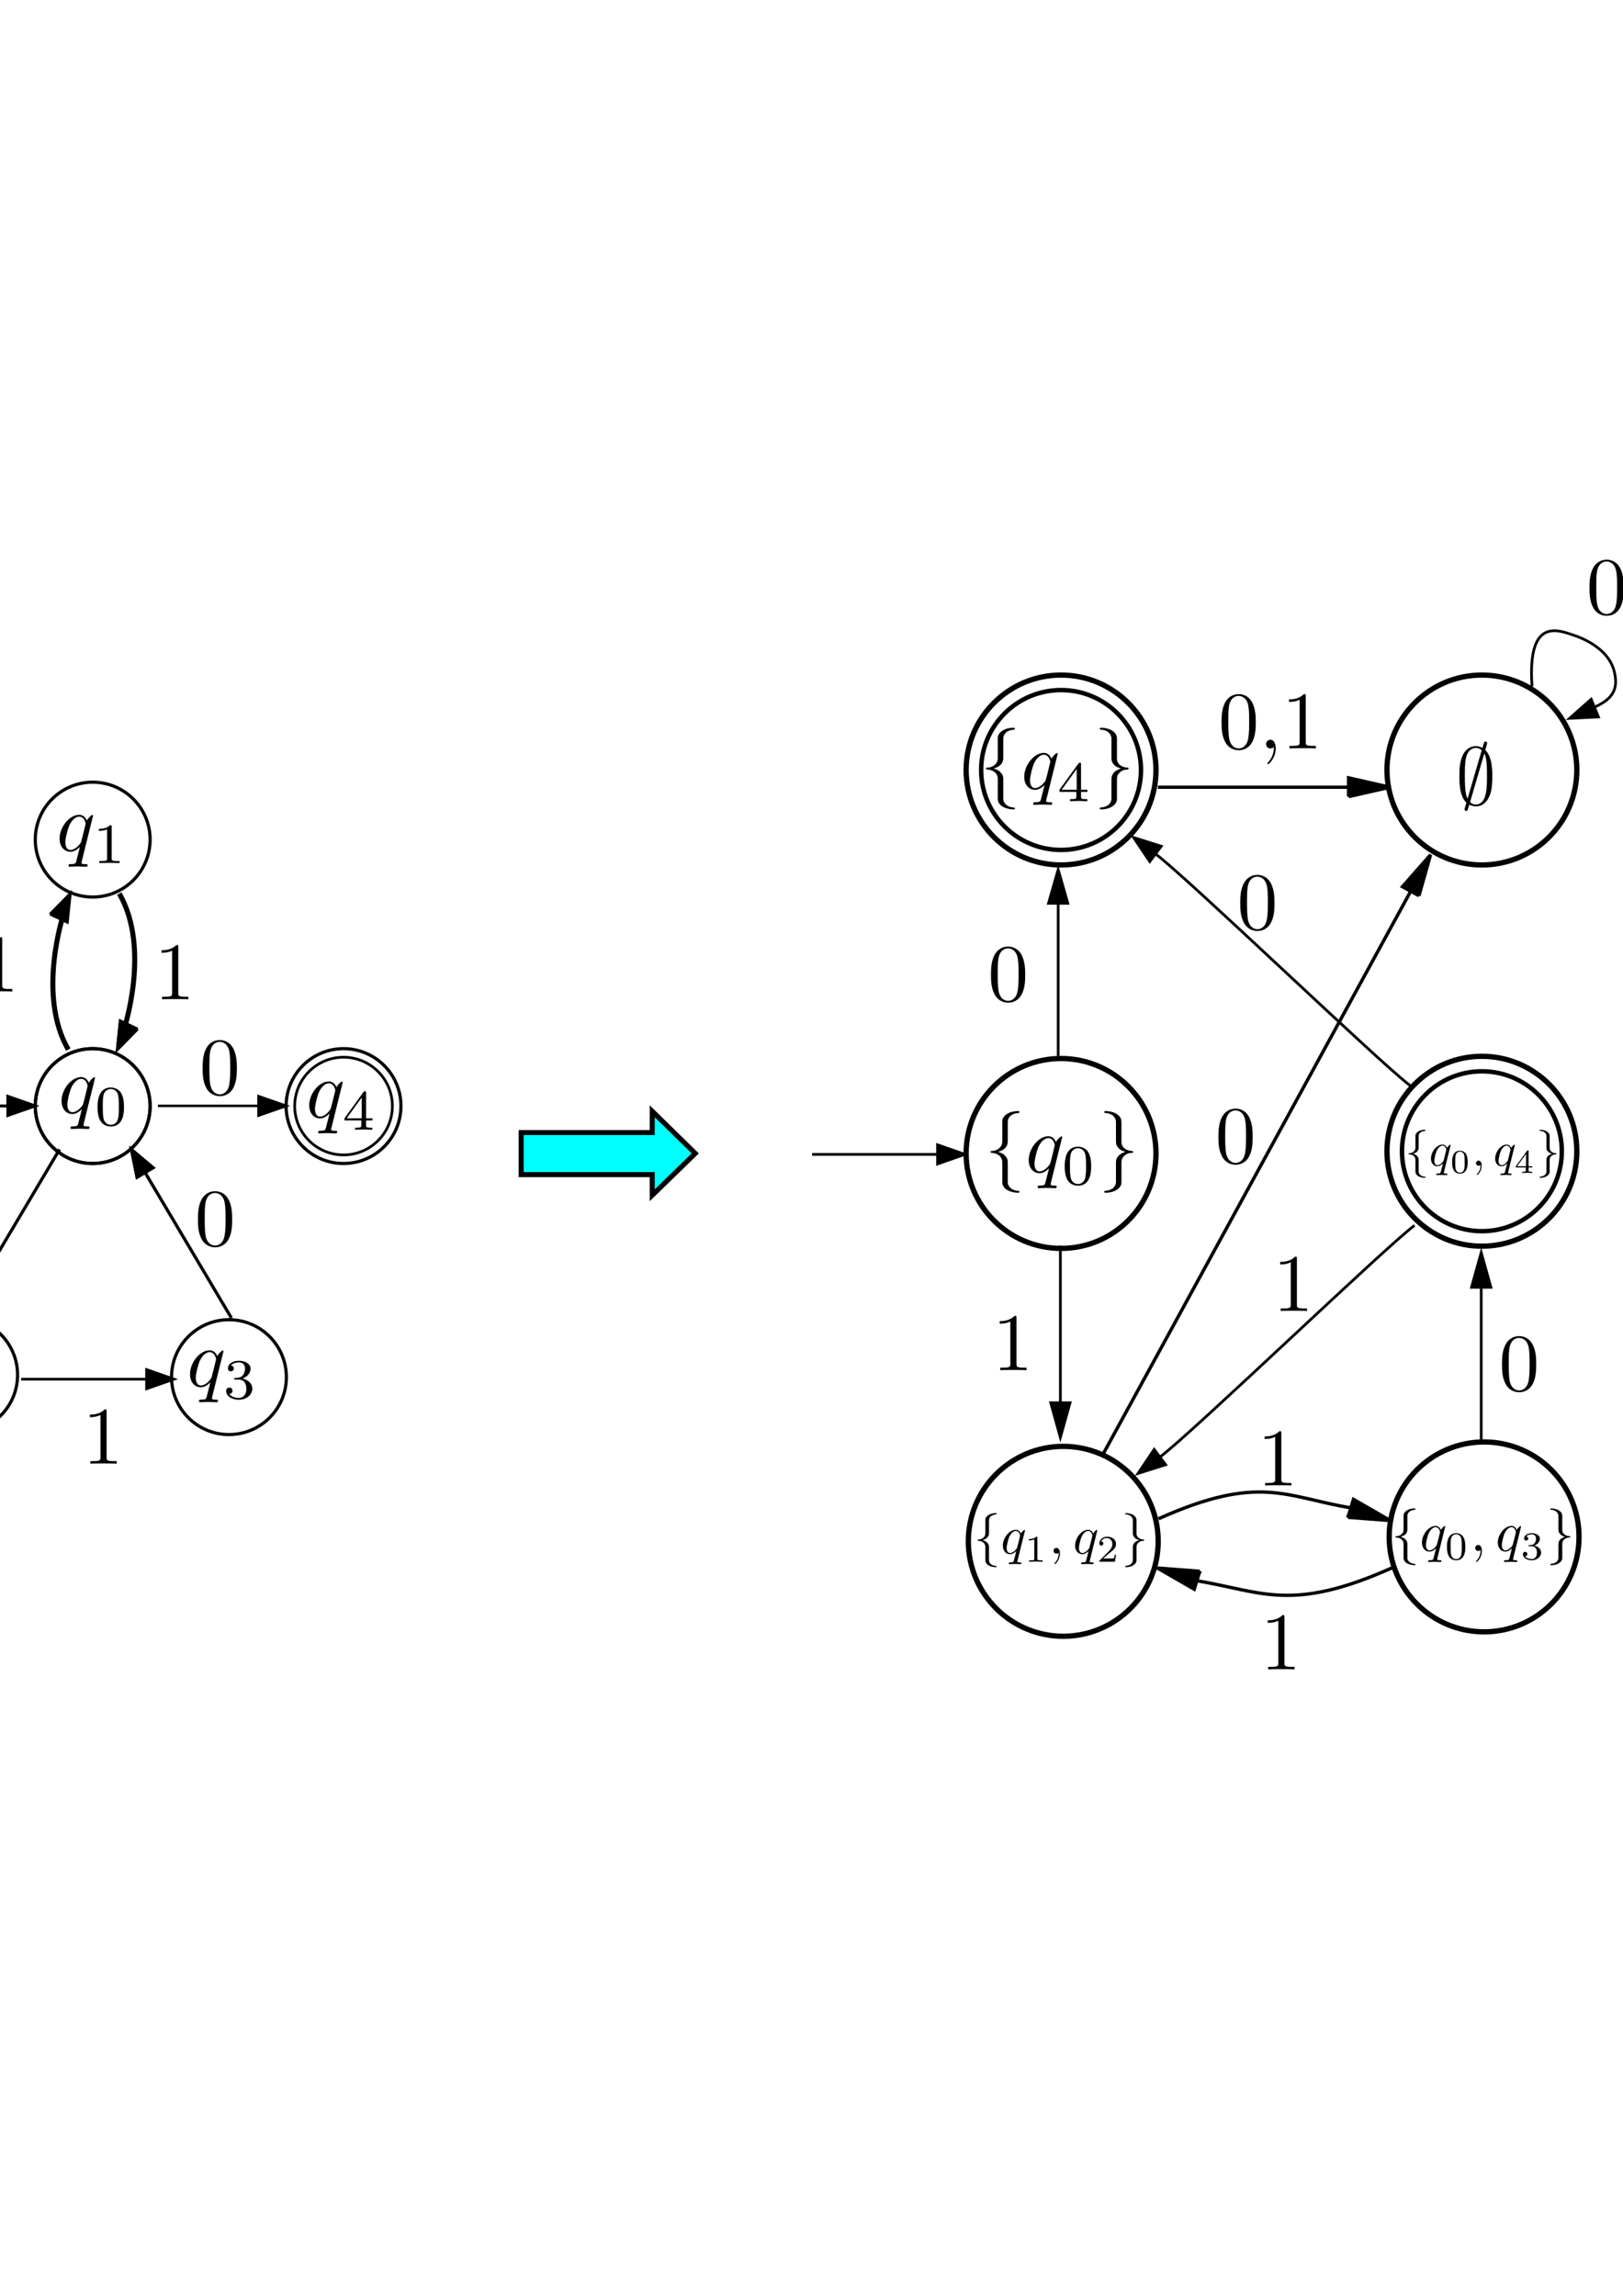 <?xml version="1.0" encoding="UTF-8" standalone="no"?>
<!-- Created with Inkscape (http://www.inkscape.org/) -->

<svg
   xmlns:ns0="http://www.iki.fi/pav/software/textext/"
   xmlns:dc="http://purl.org/dc/elements/1.1/"
   xmlns:cc="http://creativecommons.org/ns#"
   xmlns:rdf="http://www.w3.org/1999/02/22-rdf-syntax-ns#"
   xmlns:svg="http://www.w3.org/2000/svg"
   xmlns="http://www.w3.org/2000/svg"
   xmlns:xlink="http://www.w3.org/1999/xlink"
   xmlns:sodipodi="http://sodipodi.sourceforge.net/DTD/sodipodi-0.dtd"
   xmlns:inkscape="http://www.inkscape.org/namespaces/inkscape"
   width="744.094"
   height="1052.362"
   id="svg3221"
   version="1.1"
   inkscape:version="0.47 r22583"
   sodipodi:docname="2_seminar_convert.svg">
  <sodipodi:namedview
     id="base"
     pagecolor="#ffffff"
     bordercolor="#ffffff"
     borderopacity="0.0"
     inkscape:pageopacity="0.0"
     inkscape:pageshadow="0"
     inkscape:zoom="0.98994949"
     inkscape:cx="594.98073"
     inkscape:cy="714.01403"
     inkscape:document-units="px"
     inkscape:current-layer="layer1"
     showgrid="false"
     inkscape:window-width="1046"
     inkscape:window-height="889"
     inkscape:window-x="484"
     inkscape:window-y="102"
     inkscape:window-maximized="0" />
  <defs
     id="defs3223">
    <inkscape:perspective
       id="perspective3229"
       inkscape:persp3d-origin="372.04724 : 350.78739 : 1"
       inkscape:vp_z="744.09448 : 526.18109 : 1"
       inkscape:vp_y="0 : 1000 : 0"
       inkscape:vp_x="0 : 526.18109 : 1"
       sodipodi:type="inkscape:persp3d" />
    <inkscape:perspective
       sodipodi:type="inkscape:persp3d"
       inkscape:vp_x="0 : 0.5 : 1"
       inkscape:vp_y="0 : 1000 : 0"
       inkscape:vp_z="1 : 0.5 : 1"
       inkscape:persp3d-origin="0.5 : 0.33333333 : 1"
       id="perspective3428" />
    <inkscape:perspective
       sodipodi:type="inkscape:persp3d"
       inkscape:vp_x="0 : 0.5 : 1"
       inkscape:vp_y="0 : 1000 : 0"
       inkscape:vp_z="1 : 0.5 : 1"
       inkscape:persp3d-origin="0.5 : 0.33333333 : 1"
       id="perspective3442" />
    <inkscape:perspective
       sodipodi:type="inkscape:persp3d"
       inkscape:vp_x="0 : 0.5 : 1"
       inkscape:vp_y="0 : 1000 : 0"
       inkscape:vp_z="1 : 0.5 : 1"
       inkscape:persp3d-origin="0.5 : 0.33333333 : 1"
       id="perspective3488" />
    <defs
       id="defs5708">
      <g
         id="g5710">
        <symbol
           id="textext-48d6ce6c-0"
           overflow="visible"
           style="overflow:visible">
          <path
             id="path5713"
             d=""
             style="stroke:none" />
        </symbol>
        <symbol
           id="textext-48d6ce6c-1"
           overflow="visible"
           style="overflow:visible">
          <path
             id="path5716"
             d="m 4.5,-4.297 c 0,-0.047 -0.031,-0.094 -0.094,-0.094 -0.109,0 -0.516,0.391 -0.672,0.688 C 3.516,-4.25 3.125,-4.406 2.797,-4.406 c -1.172,0 -2.391,1.469 -2.391,2.922 0,0.969 0.578,1.594 1.312,1.594 0.422,0 0.812,-0.234 1.172,-0.594 -0.094,0.344 -0.422,1.688 -0.453,1.781 -0.078,0.281 -0.156,0.312 -0.719,0.328 -0.125,0 -0.219,0 -0.219,0.203 0,0 0,0.109 0.125,0.109 0.312,0 0.672,-0.031 1,-0.031 0.328,0 0.688,0.031 1.031,0.031 0.047,0 0.172,0 0.172,-0.203 C 3.828,1.625 3.734,1.625 3.562,1.625 3.094,1.625 3.094,1.562 3.094,1.469 3.094,1.391 3.109,1.328 3.125,1.25 L 4.5,-4.297 z m -2.75,4.188 c -0.609,0 -0.641,-0.766 -0.641,-0.938 0,-0.484 0.281,-1.562 0.453,-1.984 0.312,-0.734 0.828,-1.156 1.234,-1.156 0.656,0 0.797,0.812 0.797,0.875 0,0.062 -0.547,2.25 -0.578,2.281 C 2.859,-0.75 2.297,-0.109 1.75,-0.109 z m 0,0"
             style="stroke:none" />
        </symbol>
        <symbol
           id="textext-48d6ce6c-2"
           overflow="visible"
           style="overflow:visible">
          <path
             id="path5719"
             d=""
             style="stroke:none" />
        </symbol>
        <symbol
           id="textext-48d6ce6c-3"
           overflow="visible"
           style="overflow:visible">
          <path
             id="path5722"
             d="M 3.594,-2.219 C 3.594,-2.984 3.5,-3.547 3.188,-4.031 2.969,-4.344 2.531,-4.625 1.984,-4.625 c -1.625,0 -1.625,1.906 -1.625,2.406 0,0.5 0,2.359 1.625,2.359 1.609,0 1.609,-1.859 1.609,-2.359 z M 1.984,-0.062 c -0.328,0 -0.75,-0.188 -0.891,-0.75 C 1,-1.219 1,-1.797 1,-2.312 1,-2.828 1,-3.359 1.094,-3.734 1.25,-4.281 1.688,-4.438 1.984,-4.438 c 0.375,0 0.734,0.234 0.859,0.641 0.109,0.375 0.125,0.875 0.125,1.484 0,0.516 0,1.031 -0.094,1.469 -0.141,0.641 -0.609,0.781 -0.891,0.781 z m 0,0"
             style="stroke:none" />
        </symbol>
        <symbol
           id="textext-48d6ce6c-4"
           overflow="visible"
           style="overflow:visible">
          <path
             id="path5725"
             d="m 2.328,-4.438 c 0,-0.188 0,-0.188 -0.203,-0.188 -0.453,0.438 -1.078,0.438 -1.359,0.438 l 0,0.25 c 0.156,0 0.625,0 1,-0.188 l 0,3.547 c 0,0.234 0,0.328 -0.688,0.328 l -0.266,0 0,0.25 c 0.125,0 0.984,-0.031 1.234,-0.031 0.219,0 1.094,0.031 1.25,0.031 l 0,-0.25 -0.266,0 c -0.703,0 -0.703,-0.094 -0.703,-0.328 l 0,-3.859 z m 0,0"
             style="stroke:none" />
        </symbol>
        <symbol
           id="textext-48d6ce6c-5"
           overflow="visible"
           style="overflow:visible">
          <path
             id="path5728"
             d="m 3.516,-1.266 -0.234,0 c -0.016,0.156 -0.094,0.562 -0.188,0.625 -0.047,0.047 -0.578,0.047 -0.688,0.047 l -1.281,0 c 0.734,-0.641 0.984,-0.844 1.391,-1.172 0.516,-0.406 1,-0.844 1,-1.5 0,-0.844 -0.734,-1.359 -1.625,-1.359 -0.859,0 -1.453,0.609 -1.453,1.25 0,0.344 0.297,0.391 0.375,0.391 0.156,0 0.359,-0.125 0.359,-0.375 0,-0.125 -0.047,-0.375 -0.406,-0.375 C 0.984,-4.219 1.453,-4.375 1.781,-4.375 c 0.703,0 1.062,0.547 1.062,1.109 0,0.609 -0.438,1.078 -0.656,1.328 L 0.516,-0.266 C 0.438,-0.203 0.438,-0.188 0.438,0 l 2.875,0 0.203,-1.266 z m 0,0"
             style="stroke:none" />
        </symbol>
        <symbol
           id="textext-48d6ce6c-6"
           overflow="visible"
           style="overflow:visible">
          <path
             id="path5731"
             d="m 1.906,-2.328 c 0.547,0 0.938,0.375 0.938,1.125 0,0.859 -0.516,1.125 -0.906,1.125 -0.281,0 -0.906,-0.078 -1.188,-0.5 0.328,0 0.406,-0.234 0.406,-0.391 0,-0.219 -0.172,-0.375 -0.391,-0.375 -0.188,0 -0.391,0.125 -0.391,0.406 0,0.656 0.719,1.078 1.562,1.078 0.969,0 1.641,-0.656 1.641,-1.344 0,-0.547 -0.438,-1.094 -1.203,-1.25 0.719,-0.266 0.984,-0.781 0.984,-1.219 0,-0.547 -0.625,-0.953 -1.406,-0.953 -0.766,0 -1.359,0.375 -1.359,0.938 0,0.234 0.156,0.359 0.359,0.359 0.219,0 0.359,-0.156 0.359,-0.344 0,-0.203 -0.141,-0.359 -0.359,-0.375 0.25,-0.297 0.719,-0.375 0.984,-0.375 0.312,0 0.75,0.156 0.75,0.75 0,0.297 -0.094,0.625 -0.281,0.828 -0.219,0.266 -0.422,0.281 -0.766,0.312 -0.172,0.016 -0.188,0.016 -0.219,0.016 -0.016,0 -0.078,0.016 -0.078,0.094 0,0.094 0.062,0.094 0.188,0.094 l 0.375,0 z m 0,0"
             style="stroke:none" />
        </symbol>
        <symbol
           id="textext-48d6ce6c-7"
           overflow="visible"
           style="overflow:visible">
          <path
             id="path5734"
             d="m 3.688,-1.141 0,-0.25 -0.781,0 0,-3.109 c 0,-0.141 0,-0.203 -0.141,-0.203 -0.094,0 -0.125,0 -0.188,0.109 l -2.312,3.203 0,0.25 2.062,0 0,0.562 c 0,0.25 0,0.328 -0.578,0.328 l -0.188,0 0,0.25 C 1.922,-0.016 2.359,-0.031 2.609,-0.031 2.875,-0.031 3.312,-0.016 3.672,0 l 0,-0.25 -0.188,0 C 2.906,-0.25 2.906,-0.328 2.906,-0.578 l 0,-0.562 0.781,0 z M 2.375,-3.938 l 0,2.547 -1.844,0 L 2.375,-3.938 z m 0,0"
             style="stroke:none" />
        </symbol>
      </g>
    </defs>
    <defs
       id="defs6401">
      <g
         id="g6403">
        <symbol
           overflow="visible"
           id="textext-62a152c2-0">
          <path
             style="stroke:none;"
             d=""
             id="path6406" />
        </symbol>
        <symbol
           overflow="visible"
           id="textext-62a152c2-1">
          <path
             style="stroke:none;"
             d="M 2.828 -6.156 C 2.828 -6.547 3.078 -7.188 4.172 -7.25 C 4.219 -7.266 4.25 -7.312 4.25 -7.359 C 4.25 -7.484 4.172 -7.484 4.062 -7.484 C 3.078 -7.484 2.156 -6.969 2.156 -6.234 L 2.156 -3.953 C 2.156 -3.562 2.156 -3.25 1.75 -2.922 C 1.406 -2.625 1.031 -2.609 0.812 -2.609 C 0.75 -2.594 0.719 -2.547 0.719 -2.5 C 0.719 -2.391 0.781 -2.391 0.875 -2.375 C 1.531 -2.344 2.016 -1.984 2.125 -1.5 C 2.156 -1.391 2.156 -1.359 2.156 -1 L 2.156 0.969 C 2.156 1.391 2.156 1.703 2.625 2.078 C 3.016 2.375 3.672 2.5 4.062 2.5 C 4.172 2.5 4.25 2.5 4.25 2.375 C 4.25 2.281 4.203 2.281 4.094 2.266 C 3.469 2.234 2.984 1.906 2.844 1.406 C 2.828 1.312 2.828 1.297 2.828 0.938 L 2.828 -1.156 C 2.828 -1.609 2.734 -1.781 2.422 -2.109 C 2.219 -2.312 1.922 -2.406 1.641 -2.5 C 2.469 -2.719 2.828 -3.188 2.828 -3.766 L 2.828 -6.156 Z M 2.828 -6.156 "
             id="path6409" />
        </symbol>
        <symbol
           overflow="visible"
           id="textext-62a152c2-2">
          <path
             style="stroke:none;"
             d="M 2.156 1.172 C 2.156 1.562 1.891 2.203 0.812 2.266 C 0.75 2.281 0.719 2.328 0.719 2.375 C 0.719 2.5 0.828 2.5 0.922 2.5 C 1.891 2.5 2.812 2 2.828 1.25 L 2.828 -1.031 C 2.828 -1.422 2.828 -1.734 3.219 -2.062 C 3.562 -2.359 3.953 -2.375 4.172 -2.375 C 4.219 -2.391 4.25 -2.438 4.25 -2.5 C 4.25 -2.594 4.203 -2.594 4.094 -2.609 C 3.438 -2.641 2.953 -3 2.844 -3.484 C 2.828 -3.594 2.828 -3.625 2.828 -3.984 L 2.828 -5.953 C 2.828 -6.375 2.828 -6.688 2.344 -7.062 C 1.938 -7.375 1.25 -7.484 0.922 -7.484 C 0.828 -7.484 0.719 -7.484 0.719 -7.359 C 0.719 -7.266 0.781 -7.266 0.875 -7.25 C 1.5 -7.219 2 -6.891 2.125 -6.391 C 2.156 -6.297 2.156 -6.281 2.156 -5.922 L 2.156 -3.828 C 2.156 -3.375 2.234 -3.203 2.547 -2.875 C 2.766 -2.672 3.047 -2.578 3.328 -2.5 C 2.516 -2.266 2.156 -1.797 2.156 -1.219 L 2.156 1.172 Z M 2.156 1.172 "
             id="path6412" />
        </symbol>
        <symbol
           overflow="visible"
           id="textext-62a152c2-3">
          <path
             style="stroke:none;"
             d="M 3.875 -7.5 C 3.875 -7.609 3.781 -7.703 3.672 -7.703 C 3.516 -7.703 3.484 -7.594 3.422 -7.375 C 3.312 -6.984 3.406 -7.328 3.297 -6.922 C 3.188 -6.984 2.859 -7.141 2.5 -7.141 C 1.922 -7.141 1.281 -6.844 0.906 -6.078 C 0.516 -5.266 0.469 -4.359 0.469 -3.438 C 0.469 -2.812 0.469 -1.016 1.328 -0.234 C 1.109 0.531 1.109 0.547 1.109 0.578 C 1.109 0.688 1.188 0.781 1.312 0.781 C 1.453 0.781 1.484 0.672 1.547 0.453 C 1.672 0.062 1.562 0.406 1.672 0.016 C 1.906 0.141 2.219 0.219 2.484 0.219 C 3.594 0.219 4.031 -0.719 4.219 -1.203 C 4.469 -1.891 4.5 -2.719 4.5 -3.438 C 4.5 -4.172 4.5 -5.828 3.641 -6.656 L 3.875 -7.5 Z M 1.469 -0.703 C 1.141 -1.391 1.141 -2.609 1.141 -3.562 C 1.141 -4.359 1.141 -5.047 1.281 -5.688 C 1.469 -6.625 2.047 -6.922 2.5 -6.922 C 2.688 -6.922 2.953 -6.859 3.203 -6.641 L 1.469 -0.703 Z M 3.516 -6.234 C 3.844 -5.656 3.844 -4.5 3.844 -3.562 C 3.844 -2.828 3.844 -2.094 3.719 -1.422 C 3.531 -0.375 3.016 0 2.484 0 C 2.25 0 2.016 -0.078 1.781 -0.297 L 3.516 -6.234 Z M 3.516 -6.234 "
             id="path6415" />
        </symbol>
        <symbol
           overflow="visible"
           id="textext-62a152c2-4">
          <path
             style="stroke:none;"
             d=""
             id="path6418" />
        </symbol>
        <symbol
           overflow="visible"
           id="textext-62a152c2-5">
          <path
             style="stroke:none;"
             d="M 4.5 -4.297 C 4.5 -4.344 4.469 -4.391 4.406 -4.391 C 4.297 -4.391 3.891 -4 3.734 -3.703 C 3.516 -4.25 3.125 -4.406 2.797 -4.406 C 1.625 -4.406 0.406 -2.938 0.406 -1.484 C 0.406 -0.516 0.984 0.109 1.719 0.109 C 2.141 0.109 2.531 -0.125 2.891 -0.484 C 2.797 -0.141 2.469 1.203 2.438 1.297 C 2.359 1.578 2.281 1.609 1.719 1.625 C 1.594 1.625 1.5 1.625 1.5 1.828 C 1.5 1.828 1.5 1.938 1.625 1.938 C 1.938 1.938 2.297 1.906 2.625 1.906 C 2.953 1.906 3.312 1.938 3.656 1.938 C 3.703 1.938 3.828 1.938 3.828 1.734 C 3.828 1.625 3.734 1.625 3.562 1.625 C 3.094 1.625 3.094 1.562 3.094 1.469 C 3.094 1.391 3.109 1.328 3.125 1.25 L 4.5 -4.297 Z M 1.75 -0.109 C 1.141 -0.109 1.109 -0.875 1.109 -1.047 C 1.109 -1.531 1.391 -2.609 1.562 -3.031 C 1.875 -3.766 2.391 -4.188 2.797 -4.188 C 3.453 -4.188 3.594 -3.375 3.594 -3.312 C 3.594 -3.25 3.047 -1.062 3.016 -1.031 C 2.859 -0.75 2.297 -0.109 1.75 -0.109 Z M 1.75 -0.109 "
             id="path6421" />
        </symbol>
        <symbol
           overflow="visible"
           id="textext-62a152c2-6">
          <path
             style="stroke:none;"
             d="M 2.031 -0.016 C 2.031 -0.672 1.781 -1.062 1.391 -1.062 C 1.062 -1.062 0.859 -0.812 0.859 -0.531 C 0.859 -0.266 1.062 0 1.391 0 C 1.5 0 1.641 -0.047 1.734 -0.125 C 1.766 -0.156 1.781 -0.156 1.781 -0.156 C 1.797 -0.156 1.797 -0.156 1.797 -0.016 C 1.797 0.734 1.453 1.328 1.125 1.656 C 1.016 1.766 1.016 1.781 1.016 1.812 C 1.016 1.891 1.062 1.922 1.109 1.922 C 1.219 1.922 2.031 1.156 2.031 -0.016 Z M 2.031 -0.016 "
             id="path6424" />
        </symbol>
        <symbol
           overflow="visible"
           id="textext-62a152c2-7">
          <path
             style="stroke:none;"
             d=""
             id="path6427" />
        </symbol>
        <symbol
           overflow="visible"
           id="textext-62a152c2-8">
          <path
             style="stroke:none;"
             d="M 3.594 -2.219 C 3.594 -2.984 3.5 -3.547 3.188 -4.031 C 2.969 -4.344 2.531 -4.625 1.984 -4.625 C 0.359 -4.625 0.359 -2.719 0.359 -2.219 C 0.359 -1.719 0.359 0.141 1.984 0.141 C 3.594 0.141 3.594 -1.719 3.594 -2.219 Z M 1.984 -0.062 C 1.656 -0.062 1.234 -0.25 1.094 -0.812 C 1 -1.219 1 -1.797 1 -2.312 C 1 -2.828 1 -3.359 1.094 -3.734 C 1.25 -4.281 1.688 -4.438 1.984 -4.438 C 2.359 -4.438 2.719 -4.203 2.844 -3.797 C 2.953 -3.422 2.969 -2.922 2.969 -2.312 C 2.969 -1.797 2.969 -1.281 2.875 -0.844 C 2.734 -0.203 2.266 -0.062 1.984 -0.062 Z M 1.984 -0.062 "
             id="path6430" />
        </symbol>
        <symbol
           overflow="visible"
           id="textext-62a152c2-9">
          <path
             style="stroke:none;"
             d="M 3.688 -1.141 L 3.688 -1.391 L 2.906 -1.391 L 2.906 -4.5 C 2.906 -4.641 2.906 -4.703 2.766 -4.703 C 2.672 -4.703 2.641 -4.703 2.578 -4.594 L 0.266 -1.391 L 0.266 -1.141 L 2.328 -1.141 L 2.328 -0.578 C 2.328 -0.328 2.328 -0.25 1.75 -0.25 L 1.562 -0.25 L 1.562 0 C 1.922 -0.016 2.359 -0.031 2.609 -0.031 C 2.875 -0.031 3.312 -0.016 3.672 0 L 3.672 -0.25 L 3.484 -0.25 C 2.906 -0.25 2.906 -0.328 2.906 -0.578 L 2.906 -1.141 L 3.688 -1.141 Z M 2.375 -3.938 L 2.375 -1.391 L 0.531 -1.391 L 2.375 -3.938 Z M 2.375 -3.938 "
             id="path6433" />
        </symbol>
        <symbol
           overflow="visible"
           id="textext-62a152c2-10">
          <path
             style="stroke:none;"
             d="M 2.328 -4.438 C 2.328 -4.625 2.328 -4.625 2.125 -4.625 C 1.672 -4.188 1.047 -4.188 0.766 -4.188 L 0.766 -3.938 C 0.922 -3.938 1.391 -3.938 1.766 -4.125 L 1.766 -0.578 C 1.766 -0.344 1.766 -0.25 1.078 -0.25 L 0.812 -0.25 L 0.812 0 C 0.938 0 1.797 -0.031 2.047 -0.031 C 2.266 -0.031 3.141 0 3.297 0 L 3.297 -0.25 L 3.031 -0.25 C 2.328 -0.25 2.328 -0.344 2.328 -0.578 L 2.328 -4.438 Z M 2.328 -4.438 "
             id="path6436" />
        </symbol>
        <symbol
           overflow="visible"
           id="textext-62a152c2-11">
          <path
             style="stroke:none;"
             d="M 3.516 -1.266 L 3.281 -1.266 C 3.266 -1.109 3.188 -0.703 3.094 -0.641 C 3.047 -0.594 2.516 -0.594 2.406 -0.594 L 1.125 -0.594 C 1.859 -1.234 2.109 -1.438 2.516 -1.766 C 3.031 -2.172 3.516 -2.609 3.516 -3.266 C 3.516 -4.109 2.781 -4.625 1.891 -4.625 C 1.031 -4.625 0.438 -4.016 0.438 -3.375 C 0.438 -3.031 0.734 -2.984 0.812 -2.984 C 0.969 -2.984 1.172 -3.109 1.172 -3.359 C 1.172 -3.484 1.125 -3.734 0.766 -3.734 C 0.984 -4.219 1.453 -4.375 1.781 -4.375 C 2.484 -4.375 2.844 -3.828 2.844 -3.266 C 2.844 -2.656 2.406 -2.188 2.188 -1.938 L 0.516 -0.266 C 0.438 -0.203 0.438 -0.188 0.438 0 L 3.312 0 L 3.516 -1.266 Z M 3.516 -1.266 "
             id="path6439" />
        </symbol>
        <symbol
           overflow="visible"
           id="textext-62a152c2-12">
          <path
             style="stroke:none;"
             d="M 1.906 -2.328 C 2.453 -2.328 2.844 -1.953 2.844 -1.203 C 2.844 -0.344 2.328 -0.078 1.938 -0.078 C 1.656 -0.078 1.031 -0.156 0.75 -0.578 C 1.078 -0.578 1.156 -0.812 1.156 -0.969 C 1.156 -1.188 0.984 -1.344 0.766 -1.344 C 0.578 -1.344 0.375 -1.219 0.375 -0.938 C 0.375 -0.281 1.094 0.141 1.938 0.141 C 2.906 0.141 3.578 -0.516 3.578 -1.203 C 3.578 -1.75 3.141 -2.297 2.375 -2.453 C 3.094 -2.719 3.359 -3.234 3.359 -3.672 C 3.359 -4.219 2.734 -4.625 1.953 -4.625 C 1.188 -4.625 0.594 -4.25 0.594 -3.688 C 0.594 -3.453 0.75 -3.328 0.953 -3.328 C 1.172 -3.328 1.312 -3.484 1.312 -3.672 C 1.312 -3.875 1.172 -4.031 0.953 -4.047 C 1.203 -4.344 1.672 -4.422 1.938 -4.422 C 2.25 -4.422 2.688 -4.266 2.688 -3.672 C 2.688 -3.375 2.594 -3.047 2.406 -2.844 C 2.188 -2.578 1.984 -2.562 1.641 -2.531 C 1.469 -2.516 1.453 -2.516 1.422 -2.516 C 1.406 -2.516 1.344 -2.5 1.344 -2.422 C 1.344 -2.328 1.406 -2.328 1.531 -2.328 L 1.906 -2.328 Z M 1.906 -2.328 "
             id="path6442" />
        </symbol>
      </g>
    </defs>
  </defs>
  <g
     id="layer1"
     inkscape:groupmode="layer"
     inkscape:label="Layer 1"
     style="display:inline">
    <path
       id="path29"
       style="fill:none;stroke:#000000;stroke-width:1.25;stroke-linecap:butt;stroke-linejoin:miter;stroke-miterlimit:4;stroke-opacity:1;stroke-dasharray:none"
       d="m -53.929,506.926 c 17.5,0 38.75,0 57.5,0" />
    <path
       id="path31"
       style="fill:#000000;fill-opacity:1;fill-rule:nonzero;stroke:#000000;stroke-width:1.25;stroke-linecap:butt;stroke-linejoin:miter;stroke-miterlimit:4;stroke-opacity:1;stroke-dasharray:none"
       d="m 3.571,502.551 12.5,4.375 -12.5,4.375 0,-8.75 z" />
    <path
       id="path23-7"
       style="fill:none;stroke:#000000;stroke-width:1.462;stroke-linecap:butt;stroke-linejoin:miter;stroke-miterlimit:4;stroke-opacity:1;stroke-dasharray:none"
       d="m 68.822,384.862 c 0,14.533 -11.791,26.322 -26.322,26.322 -14.527,0 -26.322,-11.79 -26.322,-26.322 0,-14.527 11.795,-26.322 26.322,-26.322 14.531,0 26.322,11.795 26.322,26.322 z" />
    <path
       d="m 68.822,507.005 c 0,14.533 -11.791,26.322 -26.322,26.322 -14.527,0 -26.322,-11.79 -26.322,-26.322 0,-14.527 11.795,-26.322 26.322,-26.322 14.531,0 26.322,11.795 26.322,26.322 z"
       style="fill:none;stroke:#000000;stroke-width:1.462;stroke-linecap:butt;stroke-linejoin:miter;stroke-miterlimit:4;stroke-opacity:1;stroke-dasharray:none"
       id="path3502" />
    <path
       d="m 72.395,506.926 c 14.566,0 32.254,0 47.861,0"
       style="fill:none;stroke:#000000;stroke-width:1.14;stroke-linecap:butt;stroke-linejoin:miter;stroke-miterlimit:4;stroke-opacity:1;stroke-dasharray:none"
       id="path3504" />
    <path
       d="m 118.571,502.551 12.5,4.375 -12.5,4.375 0,-8.75 z"
       style="fill:#000000;fill-opacity:1;fill-rule:nonzero;stroke:#000000;stroke-width:1.25;stroke-linecap:butt;stroke-linejoin:miter;stroke-miterlimit:4;stroke-opacity:1;stroke-dasharray:none"
       id="path3506" />
    <path
       id="path3508"
       style="fill:none;stroke:#000000;stroke-width:1.462;stroke-linecap:butt;stroke-linejoin:miter;stroke-miterlimit:4;stroke-opacity:1;stroke-dasharray:none"
       d="m 183.822,507.005 c 0,14.533 -11.791,26.322 -26.322,26.322 -14.527,0 -26.322,-11.79 -26.322,-26.322 0,-14.527 11.795,-26.322 26.322,-26.322 14.531,0 26.322,11.795 26.322,26.322 z" />
    <path
       d="m 8.056,630.244 c 0,14.533 -11.791,26.322 -26.322,26.322 -14.527,0 -26.322,-11.79 -26.322,-26.322 0,-14.527 11.795,-26.322 26.322,-26.322 14.531,0 26.322,11.795 26.322,26.322 z"
       style="fill:none;stroke:#000000;stroke-width:1.462;stroke-linecap:butt;stroke-linejoin:miter;stroke-miterlimit:4;stroke-opacity:1;stroke-dasharray:none"
       id="path3510" />
    <path
       id="path3512"
       style="fill:none;stroke:#000000;stroke-width:1.462;stroke-linecap:butt;stroke-linejoin:miter;stroke-miterlimit:4;stroke-opacity:1;stroke-dasharray:none"
       d="m 131.294,631.254 c 0,14.533 -11.791,26.322 -26.322,26.322 -14.527,0 -26.322,-11.79 -26.322,-26.322 0,-14.527 11.795,-26.322 26.322,-26.322 14.531,0 26.322,11.795 26.322,26.322 z" />
    <path
       d="m 9.711,632.185 c 17.5,0 38.75,0 57.5,0"
       style="fill:none;stroke:#000000;stroke-width:1.25;stroke-linecap:butt;stroke-linejoin:miter;stroke-miterlimit:4;stroke-opacity:1;stroke-dasharray:none"
       id="path3514" />
    <path
       d="m 67.211,627.81 12.5,4.375 -12.5,4.375 0,-8.75 z"
       style="fill:#000000;fill-opacity:1;fill-rule:nonzero;stroke:#000000;stroke-width:1.25;stroke-linecap:butt;stroke-linejoin:miter;stroke-miterlimit:4;stroke-opacity:1;stroke-dasharray:none"
       id="path3516" />
    <path
       d="M 27.308,526.869 C 15.301,547.092 0.722,571.647 -12.142,593.314"
       style="fill:none;stroke:#000000;stroke-width:1.449;stroke-linecap:butt;stroke-linejoin:miter;stroke-miterlimit:4;stroke-opacity:1;stroke-dasharray:none"
       id="path3522" />
    <path
       d="m -8.49,595.732 -10.143,8.515 2.62,-12.982 7.524,4.467 z"
       style="fill:#000000;fill-opacity:1;fill-rule:nonzero;stroke:#000000;stroke-width:1.25;stroke-linecap:butt;stroke-linejoin:miter;stroke-miterlimit:4;stroke-opacity:1;stroke-dasharray:none"
       id="path3524" />
    <path
       id="path3526"
       style="fill:none;stroke:#000000;stroke-width:1.449;stroke-linecap:butt;stroke-linejoin:miter;stroke-miterlimit:4;stroke-opacity:1;stroke-dasharray:none"
       d="M 106.1,604.147 C 94.093,583.925 79.514,559.37 66.65,537.703" />
    <path
       id="path3528"
       style="fill:#000000;fill-opacity:1;fill-rule:nonzero;stroke:#000000;stroke-width:1.25;stroke-linecap:butt;stroke-linejoin:miter;stroke-miterlimit:4;stroke-opacity:1;stroke-dasharray:none"
       d="m 70.302,535.285 -10.143,-8.515 2.62,12.982 7.524,-4.467 z" />
    <path
       id="path3530"
       style="fill:#000000;fill-opacity:1;fill-rule:nonzero;stroke:#000000;stroke-width:1.25;stroke-linecap:butt;stroke-linejoin:miter;stroke-miterlimit:4;stroke-opacity:1;stroke-dasharray:none"
       d="m 22.958,419.036 9.279,-9.45 -1.36,13.173 -7.918,-3.724 z" />
    <path
       sodipodi:nodetypes="cs"
       id="path3532"
       d="m 29.294,418.491 c 0,0 -12.627,37.376 2.02,62.629"
       style="fill:none;stroke:#000000;stroke-width:2.3;stroke-linecap:butt;stroke-linejoin:miter;stroke-miterlimit:4;stroke-opacity:1;stroke-dasharray:none" />
    <path
       d="m 63.046,471.691 -9.279,9.45 1.36,-13.173 7.918,3.724 z"
       style="fill:#000000;fill-opacity:1;fill-rule:nonzero;stroke:#000000;stroke-width:1.25;stroke-linecap:butt;stroke-linejoin:miter;stroke-miterlimit:4;stroke-opacity:1;stroke-dasharray:none"
       id="path4308" />
    <path
       style="fill:none;stroke:#000000;stroke-width:2.3;stroke-linecap:butt;stroke-linejoin:miter;stroke-miterlimit:4;stroke-opacity:1;stroke-dasharray:none"
       d="m 56.709,472.236 c 0,0 12.627,-37.376 -2.02,-62.629"
       id="path4310"
       sodipodi:nodetypes="cs" />
    <path
       d="m -53.929,506.926 c 17.5,0 38.75,0 57.5,0"
       style="fill:none;stroke:#000000;stroke-width:1.25;stroke-linecap:butt;stroke-linejoin:miter;stroke-miterlimit:4;stroke-opacity:1;stroke-dasharray:none"
       id="path4312" />
    <path
       d="m 3.571,502.551 12.5,4.375 -12.5,4.375 0,-8.75 z"
       style="fill:#000000;fill-opacity:1;fill-rule:nonzero;stroke:#000000;stroke-width:1.25;stroke-linecap:butt;stroke-linejoin:miter;stroke-miterlimit:4;stroke-opacity:1;stroke-dasharray:none"
       id="path4314" />
    <path
       id="path4316"
       style="fill:none;stroke:#000000;stroke-width:1.462;stroke-linecap:butt;stroke-linejoin:miter;stroke-miterlimit:4;stroke-opacity:1;stroke-dasharray:none"
       d="m 68.822,507.005 c 0,14.533 -11.791,26.322 -26.322,26.322 -14.527,0 -26.322,-11.79 -26.322,-26.322 0,-14.527 11.795,-26.322 26.322,-26.322 14.531,0 26.322,11.795 26.322,26.322 z" />
    <path
       d="m 70.302,535.285 -10.143,-8.515 2.62,12.982 7.524,-4.467 z"
       style="fill:#000000;fill-opacity:1;fill-rule:nonzero;stroke:#000000;stroke-width:1.25;stroke-linecap:butt;stroke-linejoin:miter;stroke-miterlimit:4;stroke-opacity:1;stroke-dasharray:none"
       id="path4318" />
    <path
       id="path4320"
       style="fill:#000000;fill-opacity:1;fill-rule:nonzero;stroke:#000000;stroke-width:1.25;stroke-linecap:butt;stroke-linejoin:miter;stroke-miterlimit:4;stroke-opacity:1;stroke-dasharray:none"
       d="m 63.046,471.691 -9.279,9.45 1.36,-13.173 7.918,3.724 z" />
    <path
       id="path4340"
       style="fill:none;stroke:#000000;stroke-width:1.25;stroke-linecap:butt;stroke-linejoin:miter;stroke-miterlimit:4;stroke-opacity:1;stroke-dasharray:none"
       d="m 372.356,529.15 c 17.5,0 38.75,0 57.5,0" />
    <path
       id="path4342"
       style="fill:#000000;fill-opacity:1;fill-rule:nonzero;stroke:#000000;stroke-width:1.25;stroke-linecap:butt;stroke-linejoin:miter;stroke-miterlimit:4;stroke-opacity:1;stroke-dasharray:none"
       d="m 429.856,524.775 12.5,4.375 -12.5,4.375 0,-8.75 z" />
    <path
       d="m 529.984,528.723 c 0,24.029 -19.496,43.522 -43.522,43.522 -24.019,0 -43.522,-19.493 -43.522,-43.522 0,-24.019 19.503,-43.522 43.522,-43.522 24.027,0 43.522,19.503 43.522,43.522 z"
       style="fill:none;stroke:#000000;stroke-width:2.418;stroke-linecap:butt;stroke-linejoin:miter;stroke-miterlimit:4;stroke-opacity:1;stroke-dasharray:none"
       id="path4344" />
    <g
       transform="matrix(0,1.255,-1,0,1110.252,20.017)"
       id="g4350">
      <path
         id="path4346"
         style="fill:none;stroke:#000000;stroke-width:1.25;stroke-linecap:butt;stroke-linejoin:miter;stroke-miterlimit:4;stroke-opacity:1;stroke-dasharray:none"
         d="m 439.026,624.104 c 17.5,0 38.75,0 57.5,0" />
      <path
         id="path4348"
         style="fill:#000000;fill-opacity:1;fill-rule:nonzero;stroke:#000000;stroke-width:1.25;stroke-linecap:butt;stroke-linejoin:miter;stroke-miterlimit:4;stroke-opacity:1;stroke-dasharray:none"
         d="m 496.526,619.729 12.5,4.375 -12.5,4.375 0,-8.75 z" />
    </g>
    <path
       id="path4356"
       style="fill:none;stroke:#000000;stroke-width:1.53;stroke-linecap:butt;stroke-linejoin:miter;stroke-miterlimit:4;stroke-opacity:1;stroke-dasharray:none"
       d="m 530.852,360.848 c 26.606,0 58.912,0 87.418,0" />
    <path
       id="path4358"
       style="fill:#000000;fill-opacity:1;fill-rule:nonzero;stroke:#000000;stroke-width:1.53;stroke-linecap:butt;stroke-linejoin:miter;stroke-miterlimit:4;stroke-opacity:1;stroke-dasharray:none"
       d="m 618.27,365.158 19.004,-4.31 -19.004,-4.31 0,8.621 z" />
    <path
       d="m 179.891,507.005 c 0,12.362 -10.03,22.391 -22.391,22.391 -12.357,0 -22.391,-10.029 -22.391,-22.391 0,-12.357 10.034,-22.391 22.391,-22.391 12.361,0 22.391,10.034 22.391,22.391 z"
       style="fill:none;stroke:#000000;stroke-width:1.244;stroke-linecap:butt;stroke-linejoin:miter;stroke-miterlimit:4;stroke-opacity:1;stroke-dasharray:none"
       id="path4360" />
    <path
       sodipodi:nodetypes="cc"
       inkscape:transform-center-y="8.7971977"
       inkscape:transform-center-x="7.1191555"
       d="M 646.493,497.602 C 632.485,487.112 544.765,402.653 529.757,391.414"
       style="fill:none;stroke:#000000;stroke-width:1.25;stroke-linecap:butt;stroke-linejoin:miter;stroke-miterlimit:4;stroke-opacity:1;stroke-dasharray:none"
       id="path4362" />
    <path
       inkscape:transform-center-y="-10.431907"
       inkscape:transform-center-x="33.822866"
       d="m 527.135,394.916 -7.383,-10.995 12.628,3.991 -5.245,7.004 z"
       style="fill:#000000;fill-opacity:1;fill-rule:nonzero;stroke:#000000;stroke-width:1.25;stroke-linecap:butt;stroke-linejoin:miter;stroke-miterlimit:4;stroke-opacity:1;stroke-dasharray:none"
       id="path4364" />
    <path
       id="path4366"
       style="fill:none;stroke:#000000;stroke-width:1.25;stroke-linecap:butt;stroke-linejoin:miter;stroke-miterlimit:4;stroke-opacity:1;stroke-dasharray:none"
       d="M 648.513,561.708 C 634.505,572.198 546.786,656.657 531.778,667.896"
       inkscape:transform-center-x="7.1191555"
       inkscape:transform-center-y="-8.7971977"
       sodipodi:nodetypes="cc" />
    <path
       id="path4368"
       style="fill:#000000;fill-opacity:1;fill-rule:nonzero;stroke:#000000;stroke-width:1.25;stroke-linecap:butt;stroke-linejoin:miter;stroke-miterlimit:4;stroke-opacity:1;stroke-dasharray:none"
       d="m 529.155,664.394 -7.383,10.995 12.628,-3.991 -5.245,-7.004 z"
       inkscape:transform-center-x="33.822866"
       inkscape:transform-center-y="10.431907" />
    <path
       id="path4370"
       style="fill:none;stroke:#000000;stroke-width:2.418;stroke-linecap:butt;stroke-linejoin:miter;stroke-miterlimit:4;stroke-opacity:1;stroke-dasharray:none"
       d="m 530.994,706.51 c 0,24.029 -19.496,43.522 -43.522,43.522 -24.019,0 -43.522,-19.493 -43.522,-43.522 0,-24.019 19.503,-43.522 43.522,-43.522 24.027,0 43.522,19.503 43.522,43.522 z" />
    <path
       d="m 723.934,704.49 c 0,24.029 -19.496,43.522 -43.522,43.522 -24.019,0 -43.522,-19.493 -43.522,-43.522 0,-24.019 19.503,-43.522 43.522,-43.522 24.027,0 43.522,19.503 43.522,43.522 z"
       style="fill:none;stroke:#000000;stroke-width:2.418;stroke-linecap:butt;stroke-linejoin:miter;stroke-miterlimit:4;stroke-opacity:1;stroke-dasharray:none"
       id="path4372" />
    <path
       id="path4374"
       style="fill:none;stroke:#000000;stroke-width:2.418;stroke-linecap:butt;stroke-linejoin:miter;stroke-miterlimit:4;stroke-opacity:1;stroke-dasharray:none"
       d="m 722.923,527.713 c 0,24.029 -19.496,43.522 -43.522,43.522 -24.019,0 -43.522,-19.493 -43.522,-43.522 0,-24.019 19.503,-43.522 43.522,-43.522 24.027,0 43.522,19.503 43.522,43.522 z" />
    <path
       d="m 722.923,352.957 c 0,24.029 -19.496,43.522 -43.522,43.522 -24.019,0 -43.522,-19.493 -43.522,-43.522 0,-24.019 19.503,-43.522 43.522,-43.522 24.027,0 43.522,19.503 43.522,43.522 z"
       style="fill:none;stroke:#000000;stroke-width:2.418;stroke-linecap:butt;stroke-linejoin:miter;stroke-miterlimit:4;stroke-opacity:1;stroke-dasharray:none"
       id="path4376" />
    <path
       id="path4378"
       style="fill:none;stroke:#000000;stroke-width:1.25;stroke-linecap:butt;stroke-linejoin:miter;stroke-miterlimit:4;stroke-opacity:1;stroke-dasharray:none"
       d="m 702.383,314.566 c -2.189,-31.625 11.859,-25.815 19.056,-23.415 7.809,2.605 16.414,7.99 18.568,16.336 1.931,7.483 0.299,12.683 -9.228,16.752"
       inkscape:transform-center-x="7.1191555"
       inkscape:transform-center-y="8.7971977"
       sodipodi:nodetypes="cssc" />
    <path
       id="path4380"
       style="fill:#000000;fill-opacity:1;fill-rule:nonzero;stroke:#000000;stroke-width:1.25;stroke-linecap:butt;stroke-linejoin:miter;stroke-miterlimit:4;stroke-opacity:1;stroke-dasharray:none"
       d="m 732.807,328.63 -13.227,0.655 9.932,-8.761 3.296,8.106 z"
       inkscape:transform-center-x="-7.9630096"
       inkscape:transform-center-y="-5.845375" />
    <path
       sodipodi:nodetypes="cc"
       d="m 531.148,696.168 c 46.248,-20.714 58.198,-10 88.133,-5"
       style="fill:none;stroke:#000000;stroke-width:1.53;stroke-linecap:butt;stroke-linejoin:miter;stroke-miterlimit:4;stroke-opacity:1;stroke-dasharray:none"
       id="path4384" />
    <path
       inkscape:transform-center-y="0.966625"
       inkscape:transform-center-x="-9.175618"
       d="m 617.976,695.512 19.43,1.482 -16.889,-9.72 -2.541,8.238 z"
       style="fill:#000000;fill-opacity:1;fill-rule:nonzero;stroke:#000000;stroke-width:1.53;stroke-linecap:butt;stroke-linejoin:miter;stroke-miterlimit:4;stroke-opacity:1;stroke-dasharray:none"
       id="path4386" />
    <path
       id="path4388"
       style="fill:none;stroke:#000000;stroke-width:1.53;stroke-linecap:butt;stroke-linejoin:miter;stroke-miterlimit:4;stroke-opacity:1;stroke-dasharray:none"
       d="m 638.416,718.579 c -46.248,20.714 -59.713,11.01 -89.648,6.01"
       sodipodi:nodetypes="cc" />
    <path
       id="path4390"
       style="fill:#000000;fill-opacity:1;fill-rule:nonzero;stroke:#000000;stroke-width:1.53;stroke-linecap:butt;stroke-linejoin:miter;stroke-miterlimit:4;stroke-opacity:1;stroke-dasharray:none"
       d="m 550.073,720.244 -19.43,-1.482 16.889,9.72 2.541,-8.238 z"
       inkscape:transform-center-x="9.175618"
       inkscape:transform-center-y="-0.96662371" />
    <g
       id="g4392"
       transform="matrix(0,-1.255,-1,0,1303.191,1213.039)">
      <path
         d="m 439.026,624.104 c 17.5,0 38.75,0 57.5,0"
         style="fill:none;stroke:#000000;stroke-width:1.25;stroke-linecap:butt;stroke-linejoin:miter;stroke-miterlimit:4;stroke-opacity:1;stroke-dasharray:none"
         id="path4394" />
      <path
         d="m 496.526,619.729 12.5,4.375 -12.5,4.375 0,-8.75 z"
         style="fill:#000000;fill-opacity:1;fill-rule:nonzero;stroke:#000000;stroke-width:1.25;stroke-linecap:butt;stroke-linejoin:miter;stroke-miterlimit:4;stroke-opacity:1;stroke-dasharray:none"
         id="path4396" />
    </g>
    <g
       transform="matrix(0,-1.22,-1,0,1109.242,1019.682)"
       id="g4398">
      <path
         id="path4400"
         style="fill:none;stroke:#000000;stroke-width:1.25;stroke-linecap:butt;stroke-linejoin:miter;stroke-miterlimit:4;stroke-opacity:1;stroke-dasharray:none"
         d="m 439.026,624.104 c 17.5,0 38.75,0 57.5,0" />
      <path
         id="path4402"
         style="fill:#000000;fill-opacity:1;fill-rule:nonzero;stroke:#000000;stroke-width:1.25;stroke-linecap:butt;stroke-linejoin:miter;stroke-miterlimit:4;stroke-opacity:1;stroke-dasharray:none"
         d="m 496.526,619.729 12.5,4.375 -12.5,4.375 0,-8.75 z" />
    </g>
    <path
       d="m 716.044,527.713 c 0,20.231 -16.414,36.642 -36.642,36.642 -20.222,0 -36.642,-16.412 -36.642,-36.642 0,-20.223 16.42,-36.642 36.642,-36.642 20.229,0 36.642,16.42 36.642,36.642 z"
       style="fill:none;stroke:#000000;stroke-width:2.036;stroke-linecap:butt;stroke-linejoin:miter;stroke-miterlimit:4;stroke-opacity:1;stroke-dasharray:none"
       id="path4404" />
    <path
       d="m 529.984,352.957 c 0,24.029 -19.496,43.522 -43.522,43.522 -24.019,0 -43.522,-19.493 -43.522,-43.522 0,-24.019 19.503,-43.522 43.522,-43.522 24.027,0 43.522,19.503 43.522,43.522 z"
       style="fill:none;stroke:#000000;stroke-width:2.418;stroke-linecap:butt;stroke-linejoin:miter;stroke-miterlimit:4;stroke-opacity:1;stroke-dasharray:none"
       id="path4406" />
    <path
       id="path4408"
       style="fill:none;stroke:#000000;stroke-width:2.036;stroke-linecap:butt;stroke-linejoin:miter;stroke-miterlimit:4;stroke-opacity:1;stroke-dasharray:none"
       d="m 523.104,352.957 c 0,20.231 -16.414,36.642 -36.642,36.642 -20.222,0 -36.642,-16.412 -36.642,-36.642 0,-20.223 16.42,-36.642 36.642,-36.642 20.229,0 36.642,16.42 36.642,36.642 z" />
    <g
       id="g4477"
       style="stroke-width:0"
       ns0:page_width="5cm"
       ns0:preamble=""
       ns0:text="1"
       transform="matrix(3.75,0,0,3.75,-10,417.143)">
      <defs
         id="defs4479">
        <g
           id="g4481">
          <symbol
             id="textext-4e13e8cd-0"
             overflow="visible"
             style="overflow:visible">
            <path
               id="path4484"
               d=""
               style="stroke:none" />
          </symbol>
          <symbol
             id="textext-4e13e8cd-1"
             overflow="visible"
             style="overflow:visible">
            <path
               id="path4487"
               d="m 2.938,-6.375 c 0,-0.25 0,-0.266 -0.234,-0.266 C 2.078,-6 1.203,-6 0.891,-6 l 0,0.312 c 0.203,0 0.781,0 1.297,-0.266 l 0,5.172 c 0,0.359 -0.031,0.469 -0.922,0.469 l -0.312,0 0,0.312 c 0.344,-0.031 1.203,-0.031 1.609,-0.031 0.391,0 1.266,0 1.609,0.031 l 0,-0.312 -0.312,0 c -0.906,0 -0.922,-0.109 -0.922,-0.469 l 0,-5.594 z m 0,0"
               style="stroke:none" />
          </symbol>
        </g>
      </defs>
      <g
         id="textext-4e13e8cd-2">
        <g
           id="g4490"
           style="fill:#000000;fill-opacity:1">
          <use
             id="use4492"
             y="9.963"
             x="0"
             xlink:href="#textext-4e13e8cd-1"
             width="744.094"
             height="1052.362" />
        </g>
      </g>
    </g>
    <g
       transform="matrix(3.75,0,0,3.75,91.429,464.286)"
       ns0:text="0"
       ns0:preamble=""
       ns0:page_width="5cm"
       style="stroke-width:0"
       id="g4646">
      <defs
         id="defs4648">
        <g
           id="g4650">
          <symbol
             style="overflow:visible"
             overflow="visible"
             id="textext-f686265a-0">
            <path
               style="stroke:none"
               d=""
               id="path4653" />
          </symbol>
          <symbol
             style="overflow:visible"
             overflow="visible"
             id="textext-f686265a-1">
            <path
               style="stroke:none"
               d="m 4.578,-3.188 c 0,-0.797 -0.047,-1.594 -0.391,-2.328 -0.453,-0.969 -1.281,-1.125 -1.688,-1.125 -0.609,0 -1.328,0.266 -1.75,1.188 -0.312,0.688 -0.359,1.469 -0.359,2.266 0,0.75 0.031,1.641 0.453,2.406 0.422,0.797 1.156,1 1.641,1 0.531,0 1.297,-0.203 1.734,-1.156 0.312,-0.688 0.359,-1.469 0.359,-2.25 z M 2.484,0 C 2.094,0 1.5,-0.25 1.328,-1.203 1.219,-1.797 1.219,-2.719 1.219,-3.312 c 0,-0.641 0,-1.297 0.078,-1.828 0.188,-1.188 0.938,-1.281 1.188,-1.281 0.328,0 0.984,0.188 1.172,1.172 0.109,0.562 0.109,1.312 0.109,1.938 0,0.75 0,1.422 -0.109,2.062 C 3.5,-0.297 2.938,0 2.484,0 z m 0,0"
               id="path4656" />
          </symbol>
        </g>
      </defs>
      <g
         id="textext-f686265a-2">
        <g
           style="fill:#000000;fill-opacity:1"
           id="g4659">
          <use
             height="1052.362"
             width="744.094"
             xlink:href="#textext-f686265a-1"
             x="0"
             y="9.963"
             id="use4661" />
        </g>
      </g>
    </g>
    <g
       transform="matrix(3.75,0,0,3.75,70.714,420.714)"
       ns0:text="1"
       ns0:preamble=""
       ns0:page_width="5cm"
       style="stroke-width:0"
       id="g4748">
      <defs
         id="defs4750">
        <g
           id="g4752">
          <symbol
             style="overflow:visible"
             overflow="visible"
             id="symbol4754">
            <path
               style="stroke:none"
               d=""
               id="path4756" />
          </symbol>
          <symbol
             style="overflow:visible"
             overflow="visible"
             id="symbol4758">
            <path
               style="stroke:none"
               d="m 2.938,-6.375 c 0,-0.25 0,-0.266 -0.234,-0.266 C 2.078,-6 1.203,-6 0.891,-6 l 0,0.312 c 0.203,0 0.781,0 1.297,-0.266 l 0,5.172 c 0,0.359 -0.031,0.469 -0.922,0.469 l -0.312,0 0,0.312 c 0.344,-0.031 1.203,-0.031 1.609,-0.031 0.391,0 1.266,0 1.609,0.031 l 0,-0.312 -0.312,0 c -0.906,0 -0.922,-0.109 -0.922,-0.469 l 0,-5.594 z m 0,0"
               id="path4760" />
          </symbol>
        </g>
      </defs>
      <g
         id="g4762">
        <g
           style="fill:#000000;fill-opacity:1"
           id="g4764">
          <use
             height="1052.362"
             width="744.094"
             xlink:href="#textext-4e13e8cd-1"
             x="0"
             y="9.963"
             id="use4766" />
        </g>
      </g>
    </g>
    <g
       id="g4768"
       style="stroke-width:0"
       ns0:page_width="5cm"
       ns0:preamble=""
       ns0:text="1"
       transform="matrix(3.75,0,0,3.75,-16.429,535)">
      <defs
         id="defs4770">
        <g
           id="g4772">
          <symbol
             id="symbol4774"
             overflow="visible"
             style="overflow:visible">
            <path
               id="path4776"
               d=""
               style="stroke:none" />
          </symbol>
          <symbol
             id="symbol4778"
             overflow="visible"
             style="overflow:visible">
            <path
               id="path4780"
               d="m 2.938,-6.375 c 0,-0.25 0,-0.266 -0.234,-0.266 C 2.078,-6 1.203,-6 0.891,-6 l 0,0.312 c 0.203,0 0.781,0 1.297,-0.266 l 0,5.172 c 0,0.359 -0.031,0.469 -0.922,0.469 l -0.312,0 0,0.312 c 0.344,-0.031 1.203,-0.031 1.609,-0.031 0.391,0 1.266,0 1.609,0.031 l 0,-0.312 -0.312,0 c -0.906,0 -0.922,-0.109 -0.922,-0.469 l 0,-5.594 z m 0,0"
               style="stroke:none" />
          </symbol>
        </g>
      </defs>
      <g
         id="g4782">
        <g
           id="g4784"
           style="fill:#000000;fill-opacity:1">
          <use
             id="use4786"
             y="9.963"
             x="0"
             xlink:href="#textext-4e13e8cd-1"
             width="744.094"
             height="1052.362" />
        </g>
      </g>
    </g>
    <g
       transform="matrix(3.75,0,0,3.75,37.857,633.571)"
       ns0:text="1"
       ns0:preamble=""
       ns0:page_width="5cm"
       style="stroke-width:0"
       id="g4788">
      <defs
         id="defs4790">
        <g
           id="g4792">
          <symbol
             style="overflow:visible"
             overflow="visible"
             id="symbol4794">
            <path
               style="stroke:none"
               d=""
               id="path4796" />
          </symbol>
          <symbol
             style="overflow:visible"
             overflow="visible"
             id="symbol4798">
            <path
               style="stroke:none"
               d="m 2.938,-6.375 c 0,-0.25 0,-0.266 -0.234,-0.266 C 2.078,-6 1.203,-6 0.891,-6 l 0,0.312 c 0.203,0 0.781,0 1.297,-0.266 l 0,5.172 c 0,0.359 -0.031,0.469 -0.922,0.469 l -0.312,0 0,0.312 c 0.344,-0.031 1.203,-0.031 1.609,-0.031 0.391,0 1.266,0 1.609,0.031 l 0,-0.312 -0.312,0 c -0.906,0 -0.922,-0.109 -0.922,-0.469 l 0,-5.594 z m 0,0"
               id="path4800" />
          </symbol>
        </g>
      </defs>
      <g
         id="g4802">
        <g
           style="fill:#000000;fill-opacity:1"
           id="g4804">
          <use
             height="1052.362"
             width="744.094"
             xlink:href="#textext-4e13e8cd-1"
             x="0"
             y="9.963"
             id="use4806" />
        </g>
      </g>
    </g>
    <g
       id="g4828"
       style="stroke-width:0"
       ns0:page_width="5cm"
       ns0:preamble=""
       ns0:text="0"
       transform="matrix(3.75,0,0,3.75,89.286,533.571)">
      <defs
         id="defs4830">
        <g
           id="g4832">
          <symbol
             id="symbol4834"
             overflow="visible"
             style="overflow:visible">
            <path
               id="path4836"
               d=""
               style="stroke:none" />
          </symbol>
          <symbol
             id="symbol4838"
             overflow="visible"
             style="overflow:visible">
            <path
               id="path4840"
               d="m 4.578,-3.188 c 0,-0.797 -0.047,-1.594 -0.391,-2.328 -0.453,-0.969 -1.281,-1.125 -1.688,-1.125 -0.609,0 -1.328,0.266 -1.75,1.188 -0.312,0.688 -0.359,1.469 -0.359,2.266 0,0.75 0.031,1.641 0.453,2.406 0.422,0.797 1.156,1 1.641,1 0.531,0 1.297,-0.203 1.734,-1.156 0.312,-0.688 0.359,-1.469 0.359,-2.25 z M 2.484,0 C 2.094,0 1.5,-0.25 1.328,-1.203 1.219,-1.797 1.219,-2.719 1.219,-3.312 c 0,-0.641 0,-1.297 0.078,-1.828 0.188,-1.188 0.938,-1.281 1.188,-1.281 0.328,0 0.984,0.188 1.172,1.172 0.109,0.562 0.109,1.312 0.109,1.938 0,0.75 0,1.422 -0.109,2.062 C 3.5,-0.297 2.938,0 2.484,0 z m 0,0"
               style="stroke:none" />
          </symbol>
        </g>
      </defs>
      <g
         id="g4842">
        <g
           id="g4844"
           style="fill:#000000;fill-opacity:1">
          <use
             id="use4846"
             y="9.963"
             x="0"
             xlink:href="#textext-f686265a-1"
             width="744.094"
             height="1052.362" />
        </g>
      </g>
    </g>
    <g
       id="g4848"
       style="stroke-width:0"
       ns0:page_width="5cm"
       ns0:preamble=""
       ns0:text="0"
       transform="matrix(3.75,0,0,3.75,452.857,421.429)">
      <defs
         id="defs4850">
        <g
           id="g4852">
          <symbol
             id="symbol4854"
             overflow="visible"
             style="overflow:visible">
            <path
               id="path4856"
               d=""
               style="stroke:none" />
          </symbol>
          <symbol
             id="symbol4858"
             overflow="visible"
             style="overflow:visible">
            <path
               id="path4860"
               d="m 4.578,-3.188 c 0,-0.797 -0.047,-1.594 -0.391,-2.328 -0.453,-0.969 -1.281,-1.125 -1.688,-1.125 -0.609,0 -1.328,0.266 -1.75,1.188 -0.312,0.688 -0.359,1.469 -0.359,2.266 0,0.75 0.031,1.641 0.453,2.406 0.422,0.797 1.156,1 1.641,1 0.531,0 1.297,-0.203 1.734,-1.156 0.312,-0.688 0.359,-1.469 0.359,-2.25 z M 2.484,0 C 2.094,0 1.5,-0.25 1.328,-1.203 1.219,-1.797 1.219,-2.719 1.219,-3.312 c 0,-0.641 0,-1.297 0.078,-1.828 0.188,-1.188 0.938,-1.281 1.188,-1.281 0.328,0 0.984,0.188 1.172,1.172 0.109,0.562 0.109,1.312 0.109,1.938 0,0.75 0,1.422 -0.109,2.062 C 3.5,-0.297 2.938,0 2.484,0 z m 0,0"
               style="stroke:none" />
          </symbol>
        </g>
      </defs>
      <g
         id="g4862">
        <g
           id="g4864"
           style="fill:#000000;fill-opacity:1">
          <use
             id="use4866"
             y="9.963"
             x="0"
             xlink:href="#textext-f686265a-1"
             width="744.094"
             height="1052.362" />
        </g>
      </g>
    </g>
    <g
       transform="matrix(3.75,0,0,3.75,567.143,388.571)"
       ns0:text="0"
       ns0:preamble=""
       ns0:page_width="5cm"
       style="stroke-width:0"
       id="g4868">
      <defs
         id="defs4870">
        <g
           id="g4872">
          <symbol
             style="overflow:visible"
             overflow="visible"
             id="symbol4874">
            <path
               style="stroke:none"
               d=""
               id="path4876" />
          </symbol>
          <symbol
             style="overflow:visible"
             overflow="visible"
             id="symbol4878">
            <path
               style="stroke:none"
               d="m 4.578,-3.188 c 0,-0.797 -0.047,-1.594 -0.391,-2.328 -0.453,-0.969 -1.281,-1.125 -1.688,-1.125 -0.609,0 -1.328,0.266 -1.75,1.188 -0.312,0.688 -0.359,1.469 -0.359,2.266 0,0.75 0.031,1.641 0.453,2.406 0.422,0.797 1.156,1 1.641,1 0.531,0 1.297,-0.203 1.734,-1.156 0.312,-0.688 0.359,-1.469 0.359,-2.25 z M 2.484,0 C 2.094,0 1.5,-0.25 1.328,-1.203 1.219,-1.797 1.219,-2.719 1.219,-3.312 c 0,-0.641 0,-1.297 0.078,-1.828 0.188,-1.188 0.938,-1.281 1.188,-1.281 0.328,0 0.984,0.188 1.172,1.172 0.109,0.562 0.109,1.312 0.109,1.938 0,0.75 0,1.422 -0.109,2.062 C 3.5,-0.297 2.938,0 2.484,0 z m 0,0"
               id="path4880" />
          </symbol>
        </g>
      </defs>
      <g
         id="g4882">
        <g
           style="fill:#000000;fill-opacity:1"
           id="g4884">
          <use
             height="1052.362"
             width="744.094"
             xlink:href="#textext-f686265a-1"
             x="0"
             y="9.963"
             id="use4886" />
        </g>
      </g>
    </g>
    <g
       id="g4888"
       style="stroke-width:0"
       ns0:page_width="5cm"
       ns0:preamble=""
       ns0:text="0"
       transform="matrix(3.75,0,0,3.75,557.143,495.714)">
      <defs
         id="defs4890">
        <g
           id="g4892">
          <symbol
             id="symbol4894"
             overflow="visible"
             style="overflow:visible">
            <path
               id="path4896"
               d=""
               style="stroke:none" />
          </symbol>
          <symbol
             id="symbol4898"
             overflow="visible"
             style="overflow:visible">
            <path
               id="path4900"
               d="m 4.578,-3.188 c 0,-0.797 -0.047,-1.594 -0.391,-2.328 -0.453,-0.969 -1.281,-1.125 -1.688,-1.125 -0.609,0 -1.328,0.266 -1.75,1.188 -0.312,0.688 -0.359,1.469 -0.359,2.266 0,0.75 0.031,1.641 0.453,2.406 0.422,0.797 1.156,1 1.641,1 0.531,0 1.297,-0.203 1.734,-1.156 0.312,-0.688 0.359,-1.469 0.359,-2.25 z M 2.484,0 C 2.094,0 1.5,-0.25 1.328,-1.203 1.219,-1.797 1.219,-2.719 1.219,-3.312 c 0,-0.641 0,-1.297 0.078,-1.828 0.188,-1.188 0.938,-1.281 1.188,-1.281 0.328,0 0.984,0.188 1.172,1.172 0.109,0.562 0.109,1.312 0.109,1.938 0,0.75 0,1.422 -0.109,2.062 C 3.5,-0.297 2.938,0 2.484,0 z m 0,0"
               style="stroke:none" />
          </symbol>
        </g>
      </defs>
      <g
         id="g4902">
        <g
           id="g4904"
           style="fill:#000000;fill-opacity:1">
          <use
             id="use4906"
             y="9.963"
             x="0"
             xlink:href="#textext-f686265a-1"
             width="744.094"
             height="1052.362" />
        </g>
      </g>
    </g>
    <g
       transform="matrix(3.75,0,0,3.75,687.143,600)"
       ns0:text="0"
       ns0:preamble=""
       ns0:page_width="5cm"
       style="stroke-width:0"
       id="g4908">
      <defs
         id="defs4910">
        <g
           id="g4912">
          <symbol
             style="overflow:visible"
             overflow="visible"
             id="symbol4914">
            <path
               style="stroke:none"
               d=""
               id="path4916" />
          </symbol>
          <symbol
             style="overflow:visible"
             overflow="visible"
             id="symbol4918">
            <path
               style="stroke:none"
               d="m 4.578,-3.188 c 0,-0.797 -0.047,-1.594 -0.391,-2.328 -0.453,-0.969 -1.281,-1.125 -1.688,-1.125 -0.609,0 -1.328,0.266 -1.75,1.188 -0.312,0.688 -0.359,1.469 -0.359,2.266 0,0.75 0.031,1.641 0.453,2.406 0.422,0.797 1.156,1 1.641,1 0.531,0 1.297,-0.203 1.734,-1.156 0.312,-0.688 0.359,-1.469 0.359,-2.25 z M 2.484,0 C 2.094,0 1.5,-0.25 1.328,-1.203 1.219,-1.797 1.219,-2.719 1.219,-3.312 c 0,-0.641 0,-1.297 0.078,-1.828 0.188,-1.188 0.938,-1.281 1.188,-1.281 0.328,0 0.984,0.188 1.172,1.172 0.109,0.562 0.109,1.312 0.109,1.938 0,0.75 0,1.422 -0.109,2.062 C 3.5,-0.297 2.938,0 2.484,0 z m 0,0"
               id="path4920" />
          </symbol>
        </g>
      </defs>
      <g
         id="g4922">
        <g
           style="fill:#000000;fill-opacity:1"
           id="g4924">
          <use
             height="1052.362"
             width="744.094"
             xlink:href="#textext-f686265a-1"
             x="0"
             y="9.963"
             id="use4926" />
        </g>
      </g>
    </g>
    <g
       id="g4928"
       style="stroke-width:0"
       ns0:page_width="5cm"
       ns0:preamble=""
       ns0:text="1"
       transform="matrix(3.75,0,0,3.75,577.857,727.857)">
      <defs
         id="defs4930">
        <g
           id="g4932">
          <symbol
             id="symbol4934"
             overflow="visible"
             style="overflow:visible">
            <path
               id="path4936"
               d=""
               style="stroke:none" />
          </symbol>
          <symbol
             id="symbol4938"
             overflow="visible"
             style="overflow:visible">
            <path
               id="path4940"
               d="m 2.938,-6.375 c 0,-0.25 0,-0.266 -0.234,-0.266 C 2.078,-6 1.203,-6 0.891,-6 l 0,0.312 c 0.203,0 0.781,0 1.297,-0.266 l 0,5.172 c 0,0.359 -0.031,0.469 -0.922,0.469 l -0.312,0 0,0.312 c 0.344,-0.031 1.203,-0.031 1.609,-0.031 0.391,0 1.266,0 1.609,0.031 l 0,-0.312 -0.312,0 c -0.906,0 -0.922,-0.109 -0.922,-0.469 l 0,-5.594 z m 0,0"
               style="stroke:none" />
          </symbol>
        </g>
      </defs>
      <g
         id="g4942">
        <g
           id="g4944"
           style="fill:#000000;fill-opacity:1">
          <use
             id="use4946"
             y="9.963"
             x="0"
             xlink:href="#textext-4e13e8cd-1"
             width="744.094"
             height="1052.362" />
        </g>
      </g>
    </g>
    <g
       transform="matrix(3.75,0,0,3.75,576.429,643.571)"
       ns0:text="1"
       ns0:preamble=""
       ns0:page_width="5cm"
       style="stroke-width:0"
       id="g4948">
      <defs
         id="defs4950">
        <g
           id="g4952">
          <symbol
             style="overflow:visible"
             overflow="visible"
             id="symbol4954">
            <path
               style="stroke:none"
               d=""
               id="path4956" />
          </symbol>
          <symbol
             style="overflow:visible"
             overflow="visible"
             id="symbol4958">
            <path
               style="stroke:none"
               d="m 2.938,-6.375 c 0,-0.25 0,-0.266 -0.234,-0.266 C 2.078,-6 1.203,-6 0.891,-6 l 0,0.312 c 0.203,0 0.781,0 1.297,-0.266 l 0,5.172 c 0,0.359 -0.031,0.469 -0.922,0.469 l -0.312,0 0,0.312 c 0.344,-0.031 1.203,-0.031 1.609,-0.031 0.391,0 1.266,0 1.609,0.031 l 0,-0.312 -0.312,0 c -0.906,0 -0.922,-0.109 -0.922,-0.469 l 0,-5.594 z m 0,0"
               id="path4960" />
          </symbol>
        </g>
      </defs>
      <g
         id="g4962">
        <g
           style="fill:#000000;fill-opacity:1"
           id="g4964">
          <use
             height="1052.362"
             width="744.094"
             xlink:href="#textext-4e13e8cd-1"
             x="0"
             y="9.963"
             id="use4966" />
        </g>
      </g>
    </g>
    <g
       id="g4968"
       style="stroke-width:0"
       ns0:page_width="5cm"
       ns0:preamble=""
       ns0:text="1"
       transform="matrix(3.75,0,0,3.75,583.571,563.571)">
      <defs
         id="defs4970">
        <g
           id="g4972">
          <symbol
             id="symbol4974"
             overflow="visible"
             style="overflow:visible">
            <path
               id="path4976"
               d=""
               style="stroke:none" />
          </symbol>
          <symbol
             id="symbol4978"
             overflow="visible"
             style="overflow:visible">
            <path
               id="path4980"
               d="m 2.938,-6.375 c 0,-0.25 0,-0.266 -0.234,-0.266 C 2.078,-6 1.203,-6 0.891,-6 l 0,0.312 c 0.203,0 0.781,0 1.297,-0.266 l 0,5.172 c 0,0.359 -0.031,0.469 -0.922,0.469 l -0.312,0 0,0.312 c 0.344,-0.031 1.203,-0.031 1.609,-0.031 0.391,0 1.266,0 1.609,0.031 l 0,-0.312 -0.312,0 c -0.906,0 -0.922,-0.109 -0.922,-0.469 l 0,-5.594 z m 0,0"
               style="stroke:none" />
          </symbol>
        </g>
      </defs>
      <g
         id="g4982">
        <g
           id="g4984"
           style="fill:#000000;fill-opacity:1">
          <use
             id="use4986"
             y="9.963"
             x="0"
             xlink:href="#textext-4e13e8cd-1"
             width="744.094"
             height="1052.362" />
        </g>
      </g>
    </g>
    <g
       transform="matrix(3.75,0,0,3.75,455,590.714)"
       ns0:text="1"
       ns0:preamble=""
       ns0:page_width="5cm"
       style="stroke-width:0"
       id="g4988">
      <defs
         id="defs4990">
        <g
           id="g4992">
          <symbol
             style="overflow:visible"
             overflow="visible"
             id="symbol4994">
            <path
               style="stroke:none"
               d=""
               id="path4996" />
          </symbol>
          <symbol
             style="overflow:visible"
             overflow="visible"
             id="symbol4998">
            <path
               style="stroke:none"
               d="m 2.938,-6.375 c 0,-0.25 0,-0.266 -0.234,-0.266 C 2.078,-6 1.203,-6 0.891,-6 l 0,0.312 c 0.203,0 0.781,0 1.297,-0.266 l 0,5.172 c 0,0.359 -0.031,0.469 -0.922,0.469 l -0.312,0 0,0.312 c 0.344,-0.031 1.203,-0.031 1.609,-0.031 0.391,0 1.266,0 1.609,0.031 l 0,-0.312 -0.312,0 c -0.906,0 -0.922,-0.109 -0.922,-0.469 l 0,-5.594 z m 0,0"
               id="path5000" />
          </symbol>
        </g>
      </defs>
      <g
         id="g5002">
        <g
           style="fill:#000000;fill-opacity:1"
           id="g5004">
          <use
             height="1052.362"
             width="744.094"
             xlink:href="#textext-4e13e8cd-1"
             x="0"
             y="9.963"
             id="use5006" />
        </g>
      </g>
    </g>
    <g
       id="g5235"
       style="stroke-width:0"
       ns0:page_width="5cm"
       ns0:preamble=""
       ns0:text="0,1"
       transform="matrix(3.75,0,0,3.75,558.571,305.714)">
      <defs
         id="defs5237">
        <g
           id="g5239">
          <symbol
             id="textext-0fad8106-0"
             overflow="visible"
             style="overflow:visible">
            <path
               id="path5242"
               d=""
               style="stroke:none" />
          </symbol>
          <symbol
             id="textext-0fad8106-1"
             overflow="visible"
             style="overflow:visible">
            <path
               id="path5245"
               d="m 4.578,-3.188 c 0,-0.797 -0.047,-1.594 -0.391,-2.328 -0.453,-0.969 -1.281,-1.125 -1.688,-1.125 -0.609,0 -1.328,0.266 -1.75,1.188 -0.312,0.688 -0.359,1.469 -0.359,2.266 0,0.75 0.031,1.641 0.453,2.406 0.422,0.797 1.156,1 1.641,1 0.531,0 1.297,-0.203 1.734,-1.156 0.312,-0.688 0.359,-1.469 0.359,-2.25 z M 2.484,0 C 2.094,0 1.5,-0.25 1.328,-1.203 1.219,-1.797 1.219,-2.719 1.219,-3.312 c 0,-0.641 0,-1.297 0.078,-1.828 0.188,-1.188 0.938,-1.281 1.188,-1.281 0.328,0 0.984,0.188 1.172,1.172 0.109,0.562 0.109,1.312 0.109,1.938 0,0.75 0,1.422 -0.109,2.062 C 3.5,-0.297 2.938,0 2.484,0 z m 0,0"
               style="stroke:none" />
          </symbol>
          <symbol
             id="textext-0fad8106-2"
             overflow="visible"
             style="overflow:visible">
            <path
               id="path5248"
               d="m 2.031,-0.016 c 0,-0.625 -0.25,-1.047 -0.641,-1.047 -0.359,0 -0.531,0.281 -0.531,0.531 0,0.266 0.172,0.531 0.531,0.531 0.156,0 0.281,-0.062 0.375,-0.141 L 1.781,-0.156 c 0.016,0 0.016,0 0.016,0.141 0,0.641 -0.266,1.25 -0.703,1.719 -0.062,0.062 -0.078,0.078 -0.078,0.109 0,0.078 0.047,0.109 0.094,0.109 0.125,0 0.922,-0.781 0.922,-1.938 z m 0,0"
               style="stroke:none" />
          </symbol>
          <symbol
             id="textext-0fad8106-3"
             overflow="visible"
             style="overflow:visible">
            <path
               id="path5251"
               d="m 2.938,-6.375 c 0,-0.25 0,-0.266 -0.234,-0.266 C 2.078,-6 1.203,-6 0.891,-6 l 0,0.312 c 0.203,0 0.781,0 1.297,-0.266 l 0,5.172 c 0,0.359 -0.031,0.469 -0.922,0.469 l -0.312,0 0,0.312 c 0.344,-0.031 1.203,-0.031 1.609,-0.031 0.391,0 1.266,0 1.609,0.031 l 0,-0.312 -0.312,0 c -0.906,0 -0.922,-0.109 -0.922,-0.469 l 0,-5.594 z m 0,0"
               style="stroke:none" />
          </symbol>
        </g>
      </defs>
      <g
         id="textext-0fad8106-4">
        <g
           id="g5254"
           style="fill:#000000;fill-opacity:1">
          <use
             id="use5256"
             y="9.963"
             x="0"
             xlink:href="#textext-0fad8106-1"
             width="744.094"
             height="1052.362" />
          <use
             id="use5258"
             y="9.963"
             x="4.981"
             xlink:href="#textext-0fad8106-2"
             width="744.094"
             height="1052.362" />
          <use
             id="use5260"
             y="9.963"
             x="7.749"
             xlink:href="#textext-0fad8106-3"
             width="744.094"
             height="1052.362" />
        </g>
      </g>
    </g>
    <g
       transform="translate(83.843,200.01)"
       id="g6097">
      <g
         id="g5737"
         style="fill:#000000;fill-opacity:1;stroke-width:0"
         transform="matrix(3.75,0,0,3.75,-57.143,272.857)">
        <use
           id="use5739"
           y="9.963"
           x="0"
           xlink:href="#textext-48d6ce6c-1"
           width="744.094"
           height="1052.362" />
      </g>
      <g
         id="g5741"
         style="fill:#000000;fill-opacity:1;stroke-width:0"
         transform="matrix(3.75,0,0,3.75,-57.143,272.857)">
        <use
           id="use5743"
           y="11.457"
           x="4.447"
           xlink:href="#textext-48d6ce6c-3"
           width="744.094"
           height="1052.362" />
      </g>
    </g>
    <g
       transform="translate(49.497,79.802)"
       id="g6103">
      <g
         id="g5745"
         style="fill:#000000;fill-opacity:1;stroke-width:0"
         transform="matrix(3.75,0,0,3.75,-57.143,272.857)">
        <use
           id="use5747"
           y="9.963"
           x="8.917"
           xlink:href="#textext-48d6ce6c-1"
           width="744.094"
           height="1052.362" />
      </g>
      <g
         id="g5749"
         style="fill:#000000;fill-opacity:1;stroke-width:0"
         transform="matrix(3.75,0,0,3.75,-57.143,272.857)">
        <use
           id="use5751"
           y="11.457"
           x="13.364"
           xlink:href="#textext-48d6ce6c-4"
           width="744.094"
           height="1052.362" />
      </g>
    </g>
    <g
       transform="translate(-46.467,326.279)"
       id="g6109">
      <g
         id="g5753"
         style="fill:#000000;fill-opacity:1;stroke-width:0"
         transform="matrix(3.75,0,0,3.75,-57.143,272.857)">
        <use
           id="use5755"
           y="9.963"
           x="17.834"
           xlink:href="#textext-48d6ce6c-1"
           width="744.094"
           height="1052.362" />
      </g>
      <g
         id="g5757"
         style="fill:#000000;fill-opacity:1;stroke-width:0"
         transform="matrix(3.75,0,0,3.75,-57.143,272.857)">
        <use
           id="use5759"
           y="11.457"
           x="22.281"
           xlink:href="#textext-48d6ce6c-5"
           width="744.094"
           height="1052.362" />
      </g>
    </g>
    <g
       transform="translate(42.426,325.269)"
       id="g6115">
      <g
         id="g5761"
         style="fill:#000000;fill-opacity:1;stroke-width:0"
         transform="matrix(3.75,0,0,3.75,-57.143,272.857)">
        <use
           id="use5763"
           y="9.963"
           x="26.75"
           xlink:href="#textext-48d6ce6c-1"
           width="744.094"
           height="1052.362" />
      </g>
      <g
         id="g5765"
         style="fill:#000000;fill-opacity:1;stroke-width:0"
         transform="matrix(3.75,0,0,3.75,-57.143,272.857)">
        <use
           id="use5767"
           y="11.457"
           x="31.198"
           xlink:href="#textext-48d6ce6c-6"
           width="744.094"
           height="1052.362" />
      </g>
    </g>
    <g
       transform="translate(63.64,202.031)"
       id="g6121">
      <g
         id="g5769"
         style="fill:#000000;fill-opacity:1;stroke-width:0"
         transform="matrix(3.75,0,0,3.75,-57.143,272.857)">
        <use
           id="use5771"
           y="9.963"
           x="35.667"
           xlink:href="#textext-48d6ce6c-1"
           width="744.094"
           height="1052.362" />
      </g>
      <g
         id="g5773"
         style="fill:#000000;fill-opacity:1;stroke-width:0"
         transform="matrix(3.75,0,0,3.75,-57.143,272.857)">
        <use
           id="use5775"
           y="11.457"
           x="40.115"
           xlink:href="#textext-48d6ce6c-7"
           width="744.094"
           height="1052.362" />
      </g>
    </g>
    <path
       sodipodi:nodetypes="cc"
       inkscape:transform-center-y="55.749395"
       inkscape:transform-center-x="30.355563"
       d="M 505.969,666.107 C 518.692,642.741 633.136,433.55 646.768,408.515"
       style="fill:none;stroke:#000000;stroke-width:1.53;stroke-linecap:butt;stroke-linejoin:miter;stroke-miterlimit:4;stroke-opacity:1;stroke-dasharray:none"
       id="path6127" />
    <path
       inkscape:transform-center-y="10.047485"
       inkscape:transform-center-x="6.802453"
       d="m 650.554,410.576 5.302,-18.751 -12.873,14.629 7.571,4.122 z"
       style="fill:#000000;fill-opacity:1;fill-rule:nonzero;stroke:#000000;stroke-width:1.53;stroke-linecap:butt;stroke-linejoin:miter;stroke-miterlimit:4;stroke-opacity:1;stroke-dasharray:none"
       id="path6129" />
    <g
       id="g7051"
       transform="translate(451.429,500)">
      <g
         transform="scale(3.75,3.75)"
         style="fill:#000000;fill-opacity:1;stroke-width:0"
         id="g6445">
        <use
           height="1052.362"
           width="744.094"
           xlink:href="#textext-62a152c2-1"
           x="0"
           y="9.963"
           id="use6447" />
      </g>
      <g
         transform="scale(3.75,3.75)"
         style="fill:#000000;fill-opacity:1;stroke-width:0"
         id="g6449">
        <use
           height="1052.362"
           width="744.094"
           xlink:href="#textext-62a152c2-5"
           x="4.981"
           y="9.963"
           id="use6451" />
      </g>
      <g
         transform="scale(3.75,3.75)"
         style="fill:#000000;fill-opacity:1;stroke-width:0"
         id="g6453">
        <use
           height="1052.362"
           width="744.094"
           xlink:href="#textext-62a152c2-8"
           x="9.429"
           y="11.457"
           id="use6455" />
      </g>
      <use
         transform="scale(3.75,3.75)"
         id="use6459"
         y="9.963"
         x="13.898"
         xlink:href="#textext-62a152c2-2"
         width="744.094"
         height="1052.362"
         style="fill:#000000;fill-opacity:1;stroke-width:0" />
    </g>
    <g
       id="g7063"
       transform="translate(378.571,324.286)">
      <use
         transform="scale(3.75,3.75)"
         id="use6461"
         y="9.963"
         x="18.879"
         xlink:href="#textext-62a152c2-1"
         width="744.094"
         height="1052.362"
         style="fill:#000000;fill-opacity:1;stroke-width:0" />
      <g
         transform="scale(3.75,3.75)"
         style="fill:#000000;fill-opacity:1;stroke-width:0"
         id="g6463">
        <use
           height="1052.362"
           width="744.094"
           xlink:href="#textext-62a152c2-5"
           x="23.861"
           y="9.963"
           id="use6465" />
      </g>
      <g
         transform="scale(3.75,3.75)"
         style="fill:#000000;fill-opacity:1;stroke-width:0"
         id="g6467">
        <use
           height="1052.362"
           width="744.094"
           xlink:href="#textext-62a152c2-9"
           x="28.308"
           y="11.457"
           id="use6469" />
      </g>
      <use
         transform="scale(3.75,3.75)"
         id="use6473"
         y="9.963"
         x="32.778"
         xlink:href="#textext-62a152c2-2"
         width="744.094"
         height="1052.362"
         style="fill:#000000;fill-opacity:1;stroke-width:0" />
    </g>
    <use
       style="fill:#000000;fill-opacity:1;stroke-width:0"
       height="1052.362"
       width="744.094"
       xlink:href="#textext-62a152c2-3"
       x="37.759"
       y="9.963"
       id="use6475"
       transform="matrix(3.75,0,0,3.75,525.714,331.429)" />
    <g
       id="g7071"
       transform="matrix(0.588,0,0,0.588,549.931,512.397)">
      <use
         transform="scale(3.75,3.75)"
         id="use6477"
         y="9.963"
         x="42.741"
         xlink:href="#textext-62a152c2-1"
         width="744.094"
         height="1052.362"
         style="fill:#000000;fill-opacity:1;stroke-width:0" />
      <g
         transform="scale(3.75,3.75)"
         style="fill:#000000;fill-opacity:1;stroke-width:0"
         id="g6479">
        <use
           height="1052.362"
           width="744.094"
           xlink:href="#textext-62a152c2-5"
           x="47.722"
           y="9.963"
           id="use6481" />
      </g>
      <g
         transform="scale(3.75,3.75)"
         style="fill:#000000;fill-opacity:1;stroke-width:0"
         id="g6483">
        <use
           height="1052.362"
           width="744.094"
           xlink:href="#textext-62a152c2-8"
           x="52.169"
           y="11.457"
           id="use6485" />
      </g>
      <g
         transform="scale(3.75,3.75)"
         style="fill:#000000;fill-opacity:1;stroke-width:0"
         id="g6487">
        <use
           height="1052.362"
           width="744.094"
           xlink:href="#textext-62a152c2-6"
           x="56.638"
           y="9.963"
           id="use6489" />
      </g>
      <g
         transform="scale(3.75,3.75)"
         style="fill:#000000;fill-opacity:1;stroke-width:0"
         id="g6491">
        <use
           height="1052.362"
           width="744.094"
           xlink:href="#textext-62a152c2-5"
           x="61.069"
           y="9.963"
           id="use6493" />
      </g>
      <g
         transform="scale(3.75,3.75)"
         style="fill:#000000;fill-opacity:1;stroke-width:0"
         id="g6495">
        <use
           height="1052.362"
           width="744.094"
           xlink:href="#textext-62a152c2-9"
           x="65.514"
           y="11.457"
           id="use6497" />
      </g>
      <use
         transform="scale(3.75,3.75)"
         id="use6501"
         y="9.963"
         x="69.983"
         xlink:href="#textext-62a152c2-2"
         width="744.094"
         height="1052.362"
         style="fill:#000000;fill-opacity:1;stroke-width:0" />
    </g>
    <g
       id="g7085"
       transform="matrix(0.662,0,0,0.662,260.301,687.43)">
      <use
         transform="scale(3.75,3.75)"
         id="use6503"
         y="9.963"
         x="74.964"
         xlink:href="#textext-62a152c2-1"
         width="744.094"
         height="1052.362"
         style="fill:#000000;fill-opacity:1;stroke-width:0" />
      <g
         transform="scale(3.75,3.75)"
         style="fill:#000000;fill-opacity:1;stroke-width:0"
         id="g6505">
        <use
           height="1052.362"
           width="744.094"
           xlink:href="#textext-62a152c2-5"
           x="79.946"
           y="9.963"
           id="use6507" />
      </g>
      <g
         transform="scale(3.75,3.75)"
         style="fill:#000000;fill-opacity:1;stroke-width:0"
         id="g6509">
        <use
           height="1052.362"
           width="744.094"
           xlink:href="#textext-62a152c2-10"
           x="84.393"
           y="11.457"
           id="use6511" />
      </g>
      <g
         transform="scale(3.75,3.75)"
         style="fill:#000000;fill-opacity:1;stroke-width:0"
         id="g6513">
        <use
           height="1052.362"
           width="744.094"
           xlink:href="#textext-62a152c2-6"
           x="88.863"
           y="9.963"
           id="use6515" />
      </g>
      <g
         transform="scale(3.75,3.75)"
         style="fill:#000000;fill-opacity:1;stroke-width:0"
         id="g6517">
        <use
           height="1052.362"
           width="744.094"
           xlink:href="#textext-62a152c2-5"
           x="93.294"
           y="9.963"
           id="use6519" />
      </g>
      <g
         transform="scale(3.75,3.75)"
         style="fill:#000000;fill-opacity:1;stroke-width:0"
         id="g6521">
        <use
           height="1052.362"
           width="744.094"
           xlink:href="#textext-62a152c2-11"
           x="97.738"
           y="11.457"
           id="use6523" />
      </g>
      <use
         transform="scale(3.75,3.75)"
         id="use6527"
         y="9.963"
         x="102.207"
         xlink:href="#textext-62a152c2-2"
         width="744.094"
         height="1052.362"
         style="fill:#000000;fill-opacity:1;stroke-width:0" />
    </g>
    <g
       id="g7099"
       transform="matrix(0.695,0,0,0.695,358.515,684.98)">
      <use
         transform="scale(3.75,3.75)"
         id="use6529"
         y="9.963"
         x="107.188"
         xlink:href="#textext-62a152c2-1"
         width="744.094"
         height="1052.362"
         style="fill:#000000;fill-opacity:1;stroke-width:0" />
      <g
         transform="scale(3.75,3.75)"
         style="fill:#000000;fill-opacity:1;stroke-width:0"
         id="g6531">
        <use
           height="1052.362"
           width="744.094"
           xlink:href="#textext-62a152c2-5"
           x="112.17"
           y="9.963"
           id="use6533" />
      </g>
      <g
         transform="scale(3.75,3.75)"
         style="fill:#000000;fill-opacity:1;stroke-width:0"
         id="g6535">
        <use
           height="1052.362"
           width="744.094"
           xlink:href="#textext-62a152c2-8"
           x="116.617"
           y="11.457"
           id="use6537" />
      </g>
      <g
         transform="scale(3.75,3.75)"
         style="fill:#000000;fill-opacity:1;stroke-width:0"
         id="g6539">
        <use
           height="1052.362"
           width="744.094"
           xlink:href="#textext-62a152c2-6"
           x="121.087"
           y="9.963"
           id="use6541" />
      </g>
      <g
         transform="scale(3.75,3.75)"
         style="fill:#000000;fill-opacity:1;stroke-width:0"
         id="g6543">
        <use
           height="1052.362"
           width="744.094"
           xlink:href="#textext-62a152c2-5"
           x="125.518"
           y="9.963"
           id="use6545" />
      </g>
      <g
         transform="scale(3.75,3.75)"
         style="fill:#000000;fill-opacity:1;stroke-width:0"
         id="g6547">
        <use
           height="1052.362"
           width="744.094"
           xlink:href="#textext-62a152c2-12"
           x="129.962"
           y="11.457"
           id="use6549" />
      </g>
      <g
         transform="scale(3.75,3.75)"
         style="fill:#000000;fill-opacity:1;stroke-width:0"
         id="g6551">
        <use
           height="1052.362"
           width="744.094"
           xlink:href="#textext-62a152c2-2"
           x="134.431"
           y="9.963"
           id="use6553" />
      </g>
    </g>
    <path
       style="color:#000000;fill:#00ffff;fill-opacity:1;fill-rule:nonzero;stroke:#000000;stroke-width:2.3;marker:none;visibility:visible;display:inline;overflow:visible;enable-background:accumulate"
       d="m 238.929,519.148 60.089,0 0,-9.777 19.743,19.33 -19.743,19.197 0,-9.464 -60.089,0 0,-19.286 z"
       id="rect7114"
       sodipodi:nodetypes="cccccccc" />
    <g
       transform="matrix(3.75,0,0,3.75,727.267,244.095)"
       ns0:text="0,1"
       ns0:preamble=""
       ns0:page_width="5cm"
       style="stroke-width:0"
       id="g7177">
      <defs
         id="defs7179">
        <g
           id="g7181">
          <symbol
             style="overflow:visible"
             overflow="visible"
             id="symbol7183">
            <path
               style="stroke:none"
               d=""
               id="path7185" />
          </symbol>
          <symbol
             style="overflow:visible"
             overflow="visible"
             id="symbol7187">
            <path
               style="stroke:none"
               d="m 4.578,-3.188 c 0,-0.797 -0.047,-1.594 -0.391,-2.328 -0.453,-0.969 -1.281,-1.125 -1.688,-1.125 -0.609,0 -1.328,0.266 -1.75,1.188 -0.312,0.688 -0.359,1.469 -0.359,2.266 0,0.75 0.031,1.641 0.453,2.406 0.422,0.797 1.156,1 1.641,1 0.531,0 1.297,-0.203 1.734,-1.156 0.312,-0.688 0.359,-1.469 0.359,-2.25 z M 2.484,0 C 2.094,0 1.5,-0.25 1.328,-1.203 1.219,-1.797 1.219,-2.719 1.219,-3.312 c 0,-0.641 0,-1.297 0.078,-1.828 0.188,-1.188 0.938,-1.281 1.188,-1.281 0.328,0 0.984,0.188 1.172,1.172 0.109,0.562 0.109,1.312 0.109,1.938 0,0.75 0,1.422 -0.109,2.062 C 3.5,-0.297 2.938,0 2.484,0 z m 0,0"
               id="path7189" />
          </symbol>
          <symbol
             style="overflow:visible"
             overflow="visible"
             id="symbol7191">
            <path
               style="stroke:none"
               d="m 2.031,-0.016 c 0,-0.625 -0.25,-1.047 -0.641,-1.047 -0.359,0 -0.531,0.281 -0.531,0.531 0,0.266 0.172,0.531 0.531,0.531 0.156,0 0.281,-0.062 0.375,-0.141 L 1.781,-0.156 c 0.016,0 0.016,0 0.016,0.141 0,0.641 -0.266,1.25 -0.703,1.719 -0.062,0.062 -0.078,0.078 -0.078,0.109 0,0.078 0.047,0.109 0.094,0.109 0.125,0 0.922,-0.781 0.922,-1.938 z m 0,0"
               id="path7193" />
          </symbol>
          <symbol
             style="overflow:visible"
             overflow="visible"
             id="symbol7195">
            <path
               style="stroke:none"
               d="m 2.938,-6.375 c 0,-0.25 0,-0.266 -0.234,-0.266 C 2.078,-6 1.203,-6 0.891,-6 l 0,0.312 c 0.203,0 0.781,0 1.297,-0.266 l 0,5.172 c 0,0.359 -0.031,0.469 -0.922,0.469 l -0.312,0 0,0.312 c 0.344,-0.031 1.203,-0.031 1.609,-0.031 0.391,0 1.266,0 1.609,0.031 l 0,-0.312 -0.312,0 c -0.906,0 -0.922,-0.109 -0.922,-0.469 l 0,-5.594 z m 0,0"
               id="path7197" />
          </symbol>
        </g>
      </defs>
      <g
         id="g7199">
        <g
           style="fill:#000000;fill-opacity:1"
           id="g7201">
          <use
             height="1052.362"
             width="744.094"
             xlink:href="#textext-0fad8106-1"
             x="0"
             y="9.963"
             id="use7203" />
          <use
             height="1052.362"
             width="744.094"
             xlink:href="#textext-0fad8106-2"
             x="4.981"
             y="9.963"
             id="use7205" />
          <use
             height="1052.362"
             width="744.094"
             xlink:href="#textext-0fad8106-3"
             x="7.749"
             y="9.963"
             id="use7207" />
        </g>
      </g>
    </g>
  </g>
</svg>

